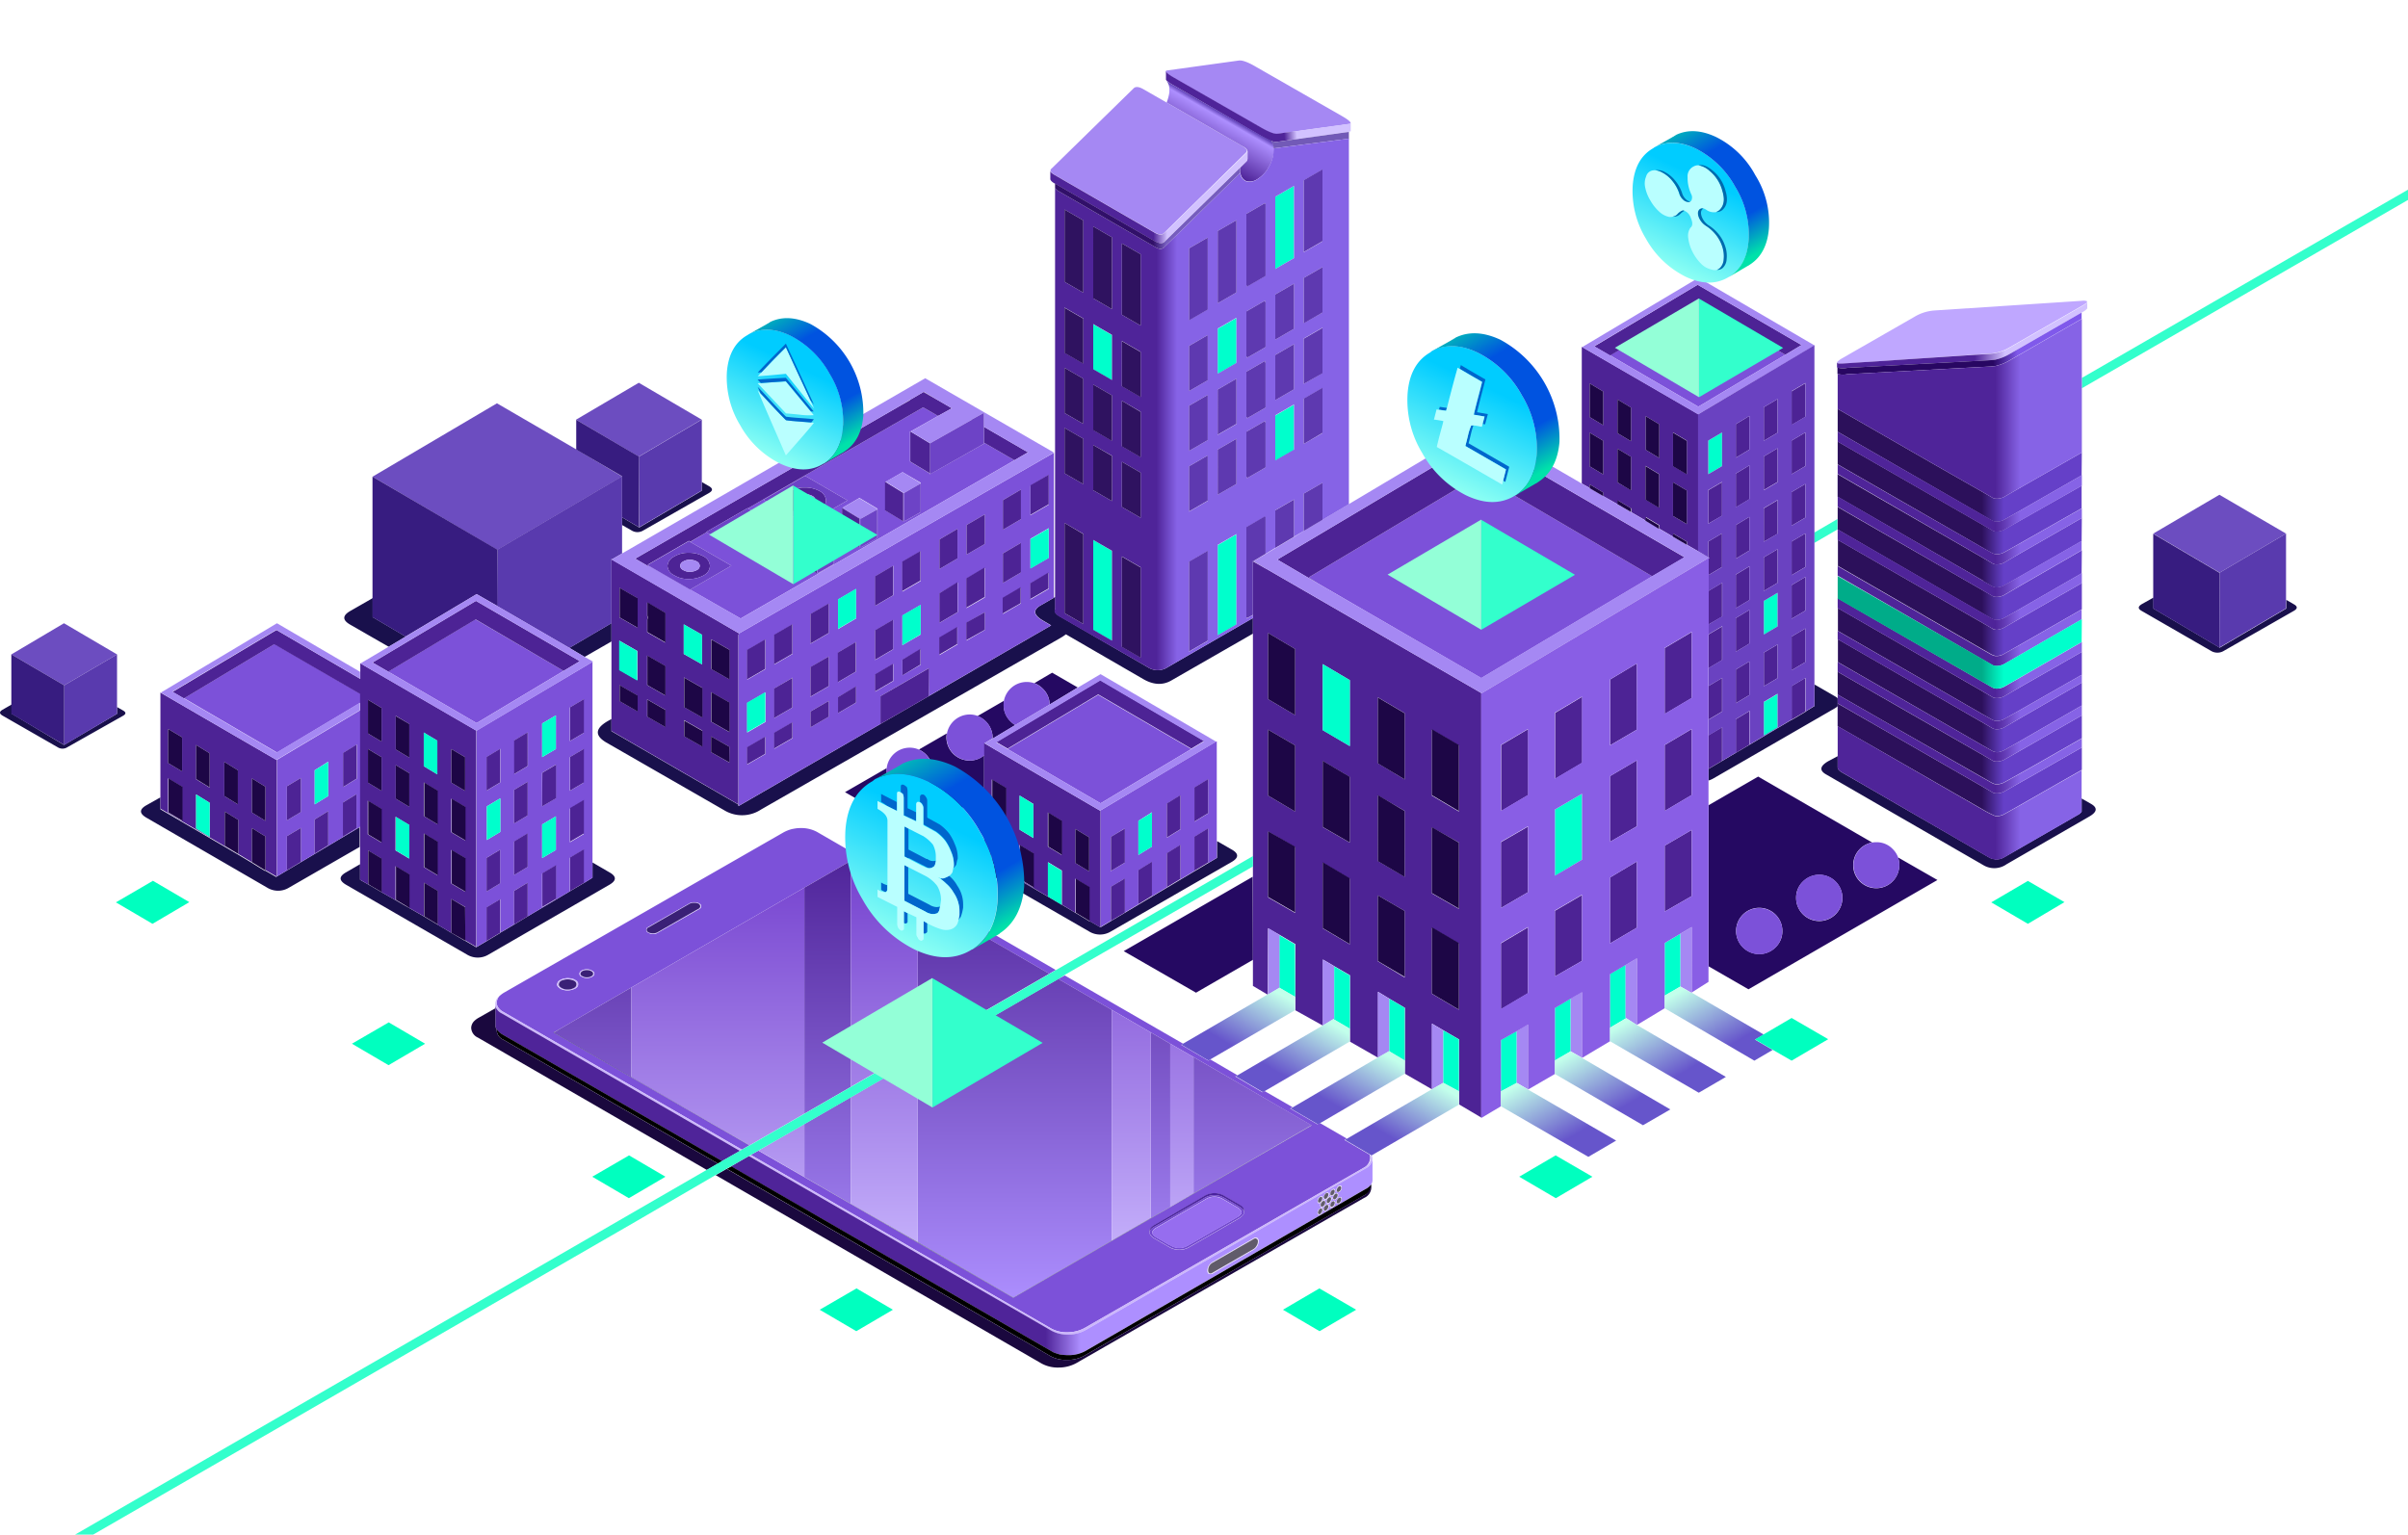<svg xmlns="http://www.w3.org/2000/svg" xmlns:xlink="http://www.w3.org/1999/xlink" viewBox="0 0 533.06 339.8"><defs><style>.cls-1{mask:url(#mask);}.cls-10,.cls-100,.cls-101,.cls-102,.cls-103,.cls-104,.cls-105,.cls-106,.cls-12,.cls-14,.cls-16,.cls-17,.cls-18,.cls-19,.cls-2,.cls-20,.cls-21,.cls-22,.cls-23,.cls-24,.cls-25,.cls-26,.cls-27,.cls-28,.cls-29,.cls-30,.cls-31,.cls-32,.cls-33,.cls-34,.cls-35,.cls-36,.cls-37,.cls-38,.cls-39,.cls-4,.cls-40,.cls-41,.cls-42,.cls-43,.cls-44,.cls-45,.cls-46,.cls-47,.cls-48,.cls-49,.cls-50,.cls-51,.cls-52,.cls-53,.cls-54,.cls-55,.cls-56,.cls-57,.cls-58,.cls-59,.cls-6,.cls-60,.cls-61,.cls-62,.cls-63,.cls-64,.cls-65,.cls-66,.cls-67,.cls-68,.cls-69,.cls-70,.cls-71,.cls-72,.cls-73,.cls-74,.cls-75,.cls-76,.cls-77,.cls-78,.cls-79,.cls-8,.cls-81,.cls-83,.cls-85,.cls-87,.cls-89,.cls-91,.cls-93,.cls-95,.cls-96,.cls-97,.cls-98,.cls-99{fill-rule:evenodd;}.cls-10,.cls-12,.cls-14,.cls-16,.cls-2,.cls-4,.cls-6,.cls-8{mix-blend-mode:multiply;}.cls-2{fill:url(#linear-gradient);}.cls-3{mask:url(#mask-2);}.cls-4{fill:url(#linear-gradient-2);}.cls-5{mask:url(#mask-3);}.cls-6{fill:url(#linear-gradient-3);}.cls-7{mask:url(#mask-4);}.cls-8{fill:url(#linear-gradient-4);}.cls-9{mask:url(#mask-5);}.cls-10{fill:url(#linear-gradient-5);}.cls-11{mask:url(#mask-6);}.cls-12{fill:url(#linear-gradient-6);}.cls-13{mask:url(#mask-7);}.cls-14{fill:url(#linear-gradient-7);}.cls-15{mask:url(#mask-8);}.cls-16{fill:url(#linear-gradient-8);}.cls-17{fill:#19104c;}.cls-18{fill:#6c4dc0;}.cls-19{fill:#593aae;}.cls-20{fill:#371c80;}.cls-21{fill:#250962;}.cls-22{fill:#fff7ee;}.cls-23{fill:#7c51d9;}.cls-24{fill:#4d2395;}.cls-25{fill:#a588f3;}.cls-26{fill:#1d0646;}.cls-27{fill:#0fc;}.cls-28{fill:#6d43c6;}.cls-29{fill:#dbd8cd;}.cls-30{fill:#a28c8e;}.cls-31{fill:#c0b5a1;}.cls-32{fill:#9a828a;}.cls-33{fill:#e7e6e1;}.cls-34{fill:url(#linear-gradient-9);}.cls-35{fill:url(#linear-gradient-10);}.cls-36{fill:#725ab7;}.cls-37{fill:url(#linear-gradient-11);}.cls-38{fill:#5e39b0;}.cls-39{fill:url(#linear-gradient-12);}.cls-40{fill:url(#linear-gradient-13);}.cls-41{fill:#2f1260;}.cls-42{fill:#ccb7fb;}.cls-43{fill:#3a2076;}.cls-44{fill:url(#linear-gradient-14);}.cls-45{fill:url(#linear-gradient-15);}.cls-46{fill:#303e48;}.cls-47{fill:url(#linear-gradient-16);}.cls-48{fill:#e7dcff;}.cls-49{fill:url(#linear-gradient-17);}.cls-50{fill:url(#linear-gradient-18);}.cls-51{fill:url(#linear-gradient-19);}.cls-52{fill:url(#linear-gradient-20);}.cls-53{fill:url(#linear-gradient-21);}.cls-54{fill:url(#linear-gradient-22);}.cls-55{fill:url(#linear-gradient-23);}.cls-56{fill:url(#linear-gradient-24);}.cls-57{fill:url(#linear-gradient-25);}.cls-58{fill:url(#linear-gradient-26);}.cls-59{fill:url(#linear-gradient-27);}.cls-61{fill:#1a083e;}.cls-62{fill:#7248ce;}.cls-63{fill:#4a239d;}.cls-64{fill:#966def;}.cls-65{fill:url(#linear-gradient-28);}.cls-66{fill:#3fc;}.cls-67{fill:#bfa7ff;}.cls-68{fill:url(#linear-gradient-29);}.cls-69{fill:url(#linear-gradient-30);}.cls-70{fill:url(#linear-gradient-31);}.cls-71{fill:url(#linear-gradient-32);}.cls-72{fill:url(#linear-gradient-33);}.cls-73{fill:url(#linear-gradient-34);}.cls-74{fill:#6a42c1;}.cls-75{fill:#895ee5;}.cls-76{fill:url(#linear-gradient-35);}.cls-77{fill:url(#linear-gradient-36);}.cls-78{fill:#00ffbf;}.cls-79{fill:#93ffd7;}.cls-80{mask:url(#mask-9);}.cls-81{fill:url(#linear-gradient-37);}.cls-82{mask:url(#mask-10);}.cls-83{fill:url(#linear-gradient-38);}.cls-84{mask:url(#mask-11);}.cls-85{fill:url(#linear-gradient-39);}.cls-86{mask:url(#mask-12);}.cls-87{fill:url(#linear-gradient-40);}.cls-88{mask:url(#mask-13);}.cls-89{fill:url(#linear-gradient-41);}.cls-90{mask:url(#mask-14);}.cls-91{fill:url(#linear-gradient-42);}.cls-92{mask:url(#mask-15);}.cls-93{fill:url(#linear-gradient-43);}.cls-94{mask:url(#mask-16);}.cls-95{fill:url(#linear-gradient-44);}.cls-96{fill:url(#linear-gradient-45);}.cls-97{fill:url(#linear-gradient-46);}.cls-98{fill:url(#linear-gradient-47);}.cls-99{fill:url(#linear-gradient-48);}.cls-100{fill:#b9ffff;}.cls-101{fill:#06c;}.cls-102{fill:url(#linear-gradient-49);}.cls-103{fill:url(#linear-gradient-50);}.cls-104{fill:#006bae;}.cls-105{fill:url(#linear-gradient-51);}.cls-106{fill:url(#linear-gradient-52);}.cls-107{filter:url(#luminosity-noclip-16);}.cls-108{filter:url(#luminosity-noclip-15);}.cls-109{filter:url(#luminosity-noclip-14);}.cls-110{filter:url(#luminosity-noclip-13);}.cls-111{filter:url(#luminosity-noclip-12);}.cls-112{filter:url(#luminosity-noclip-11);}.cls-113{filter:url(#luminosity-noclip-10);}.cls-114{filter:url(#luminosity-noclip-9);}.cls-115{filter:url(#luminosity-noclip-8);}.cls-116{filter:url(#luminosity-noclip-7);}.cls-117{filter:url(#luminosity-noclip-6);}.cls-118{filter:url(#luminosity-noclip-5);}.cls-119{filter:url(#luminosity-noclip-4);}.cls-120{filter:url(#luminosity-noclip-3);}.cls-121{filter:url(#luminosity-noclip-2);}.cls-122{filter:url(#luminosity-noclip);}</style><filter id="luminosity-noclip" x="214.7" y="-8367" width="18.62" height="32766" filterUnits="userSpaceOnUse" color-interpolation-filters="sRGB"><feFlood flood-color="#fff" result="bg"/><feBlend in="SourceGraphic" in2="bg"/></filter><mask id="mask" x="214.7" y="-8367" width="18.62" height="32766" maskUnits="userSpaceOnUse"><g class="cls-122"/></mask><linearGradient id="linear-gradient" x1="218.28" y1="129.37" x2="233.26" y2="129.37" gradientUnits="userSpaceOnUse"><stop offset="0" stop-color="#030303"/><stop offset="0.78" stop-color="#c7c7c7"/><stop offset="1" stop-color="#fff"/></linearGradient><filter id="luminosity-noclip-2" x="396.58" y="-8367" width="18.62" height="32766" filterUnits="userSpaceOnUse" color-interpolation-filters="sRGB"><feFlood flood-color="#fff" result="bg"/><feBlend in="SourceGraphic" in2="bg"/></filter><mask id="mask-2" x="396.58" y="-8367" width="18.62" height="32766" maskUnits="userSpaceOnUse"><g class="cls-121"/></mask><linearGradient id="linear-gradient-2" x1="399.87" y1="87.95" x2="415.17" y2="87.95" gradientUnits="userSpaceOnUse"><stop offset="0" stop-color="#030303"/><stop offset="0.75" stop-color="#bdbdbd"/><stop offset="1" stop-color="#fff"/></linearGradient><filter id="luminosity-noclip-3" x="367" y="-8367" width="20.75" height="32766" filterUnits="userSpaceOnUse" color-interpolation-filters="sRGB"><feFlood flood-color="#fff" result="bg"/><feBlend in="SourceGraphic" in2="bg"/></filter><mask id="mask-3" x="367" y="-8367" width="20.75" height="32766" maskUnits="userSpaceOnUse"><g class="cls-120"/></mask><linearGradient id="linear-gradient-3" x1="370.99" y1="133.81" x2="387.68" y2="133.81" xlink:href="#linear-gradient"/><filter id="luminosity-noclip-4" x="346.25" y="-8367" width="20.75" height="32766" filterUnits="userSpaceOnUse" color-interpolation-filters="sRGB"><feFlood flood-color="#fff" result="bg"/><feBlend in="SourceGraphic" in2="bg"/></filter><mask id="mask-4" x="346.25" y="-8367" width="20.75" height="32766" maskUnits="userSpaceOnUse"><g class="cls-119"/></mask><linearGradient id="linear-gradient-4" x1="349.92" y1="133.79" x2="366.97" y2="133.79" xlink:href="#linear-gradient-2"/><filter id="luminosity-noclip-5" x="196.08" y="-8367" width="18.62" height="32766" filterUnits="userSpaceOnUse" color-interpolation-filters="sRGB"><feFlood flood-color="#fff" result="bg"/><feBlend in="SourceGraphic" in2="bg"/></filter><mask id="mask-5" x="196.08" y="-8367" width="18.62" height="32766" maskUnits="userSpaceOnUse"><g class="cls-118"/></mask><linearGradient id="linear-gradient-5" x1="199.37" y1="129.35" x2="214.67" y2="129.35" xlink:href="#linear-gradient-2"/><filter id="luminosity-noclip-6" x="245.51" y="-8367" width="24.39" height="32766" filterUnits="userSpaceOnUse" color-interpolation-filters="sRGB"><feFlood flood-color="#fff" result="bg"/><feBlend in="SourceGraphic" in2="bg"/></filter><mask id="mask-6" x="245.51" y="-8367" width="24.39" height="32766" maskUnits="userSpaceOnUse"><g class="cls-117"/></mask><linearGradient id="linear-gradient-6" x1="250.19" y1="229.91" x2="269.82" y2="229.91" xlink:href="#linear-gradient"/><filter id="luminosity-noclip-7" x="221.12" y="-8367" width="24.39" height="32766" filterUnits="userSpaceOnUse" color-interpolation-filters="sRGB"><feFlood flood-color="#fff" result="bg"/><feBlend in="SourceGraphic" in2="bg"/></filter><mask id="mask-7" x="221.12" y="-8367" width="24.39" height="32766" maskUnits="userSpaceOnUse"><g class="cls-116"/></mask><linearGradient id="linear-gradient-7" x1="225.42" y1="229.88" x2="245.47" y2="229.88" xlink:href="#linear-gradient-2"/><filter id="luminosity-noclip-8" x="415.2" y="-8367" width="18.62" height="32766" filterUnits="userSpaceOnUse" color-interpolation-filters="sRGB"><feFlood flood-color="#fff" result="bg"/><feBlend in="SourceGraphic" in2="bg"/></filter><mask id="mask-8" x="415.2" y="-8367" width="18.62" height="32766" maskUnits="userSpaceOnUse"><g class="cls-115"/></mask><linearGradient id="linear-gradient-8" x1="418.78" y1="87.97" x2="433.76" y2="87.97" xlink:href="#linear-gradient"/><linearGradient id="linear-gradient-9" x1="-901.77" y1="-62.7" x2="-855.8" y2="-62.7" gradientTransform="matrix(-0.91, -0.42, -0.09, -1.15, -483.94, -371.47)" gradientUnits="userSpaceOnUse"><stop offset="0.4" stop-color="#d2c2ff"/><stop offset="0.47" stop-color="#4f2499"/></linearGradient><linearGradient id="linear-gradient-10" x1="310.03" y1="74.43" x2="304.76" y2="83.58" gradientUnits="userSpaceOnUse"><stop offset="0" stop-color="#492aa1"/><stop offset="0.13" stop-color="#ad8fff"/><stop offset="1" stop-color="#4f2499"/></linearGradient><linearGradient id="linear-gradient-11" x1="352.76" y1="374.69" x2="427.34" y2="374.69" gradientTransform="matrix(0.87, -0.5, 0, 1.15, -33.19, -104.8)" gradientUnits="userSpaceOnUse"><stop offset="0.33" stop-color="#4f2499"/><stop offset="0.4" stop-color="#8663e6"/></linearGradient><linearGradient id="linear-gradient-12" x1="-840.85" y1="-157.47" x2="-794.8" y2="-157.47" gradientTransform="matrix(-0.95, -0.31, 0, -1.05, -483.82, -332.03)" xlink:href="#linear-gradient-9"/><linearGradient id="linear-gradient-13" x1="313.65" y1="95.55" x2="272.6" y2="95.55" gradientUnits="userSpaceOnUse"><stop offset="0.4" stop-color="#765dbe"/><stop offset="0.47" stop-color="#311069"/></linearGradient><linearGradient id="linear-gradient-14" x1="-710.42" y1="369.58" x2="-611.39" y2="369.58" gradientTransform="matrix(0, -1, 1, 0, -124, -372.12)" gradientUnits="userSpaceOnUse"><stop offset="0" stop-color="#ad8fff"/><stop offset="1" stop-color="#4f2499"/></linearGradient><linearGradient id="linear-gradient-15" x1="-706.66" y1="365.08" x2="-613.56" y2="365.08" gradientTransform="matrix(0, -1, 1, 0, -124, -372.12)" gradientUnits="userSpaceOnUse"><stop offset="0" stop-color="#ccbaff"/><stop offset="1" stop-color="#7643cf"/></linearGradient><linearGradient id="linear-gradient-16" x1="-838.63" y1="-566.7" x2="-644.1" y2="-566.7" gradientTransform="matrix(-1, 0.02, 0, -1, -496.1, -243.71)" gradientUnits="userSpaceOnUse"><stop offset="0.33" stop-color="#ad8fff"/><stop offset="0.37" stop-color="#4f2499"/></linearGradient><linearGradient id="linear-gradient-17" x1="-653.03" y1="576.89" x2="-651.55" y2="576.89" gradientTransform="matrix(0.36, -0.93, 1.04, 0.08, -30.79, -345.25)" gradientUnits="userSpaceOnUse"><stop offset="0.36" stop-color="#615b6a"/><stop offset="0.82"/></linearGradient><linearGradient id="linear-gradient-18" x1="-653.98" y1="575.83" x2="-652.51" y2="575.83" xlink:href="#linear-gradient-17"/><linearGradient id="linear-gradient-19" x1="-654.86" y1="576.74" x2="-653.39" y2="576.74" xlink:href="#linear-gradient-17"/><linearGradient id="linear-gradient-20" x1="-655.67" y1="577.8" x2="-654.2" y2="577.8" xlink:href="#linear-gradient-17"/><linearGradient id="linear-gradient-21" x1="-655.87" y1="573.84" x2="-654.39" y2="573.84" xlink:href="#linear-gradient-17"/><linearGradient id="linear-gradient-22" x1="-654.93" y1="574.79" x2="-653.45" y2="574.79" xlink:href="#linear-gradient-17"/><linearGradient id="linear-gradient-23" x1="-655.81" y1="575.68" x2="-654.33" y2="575.68" xlink:href="#linear-gradient-17"/><linearGradient id="linear-gradient-24" x1="-656.63" y1="576.74" x2="-655.15" y2="576.74" xlink:href="#linear-gradient-17"/><linearGradient id="linear-gradient-25" x1="-657.57" y1="575.71" x2="-656.1" y2="575.71" xlink:href="#linear-gradient-17"/><linearGradient id="linear-gradient-26" x1="-656.7" y1="574.74" x2="-655.23" y2="574.74" xlink:href="#linear-gradient-17"/><linearGradient id="linear-gradient-27" x1="-658.51" y1="574.76" x2="-657.04" y2="574.76" xlink:href="#linear-gradient-17"/><linearGradient id="linear-gradient-28" x1="-1028.6" y1="436.29" x2="-1026.53" y2="436.29" gradientTransform="matrix(0, -1, 1, -0.59, -123.86, -444.6)" gradientUnits="userSpaceOnUse"><stop offset="0.36" stop-color="#615b6a"/><stop offset="0.68"/></linearGradient><linearGradient id="linear-gradient-29" x1="501.25" y1="123.59" x2="445.75" y2="123.55" gradientUnits="userSpaceOnUse"><stop offset="0.33" stop-color="#d2c2ff"/><stop offset="0.45" stop-color="#4f2499"/></linearGradient><linearGradient id="linear-gradient-30" x1="553.35" y1="-268.48" x2="615.94" y2="-268.48" gradientTransform="matrix(0.87, 0.5, 0, 1.15, -33.24, 143.21)" gradientUnits="userSpaceOnUse"><stop offset="0.59" stop-color="#280762"/><stop offset="0.69" stop-color="#8059eb"/></linearGradient><linearGradient id="linear-gradient-31" x1="445.75" y1="185.09" x2="500.05" y2="185.09" gradientUnits="userSpaceOnUse"><stop offset="0.59" stop-color="#2c105b"/><stop offset="0.68" stop-color="#6540c8"/></linearGradient><linearGradient id="linear-gradient-32" x1="553.35" y1="-229.92" x2="615.94" y2="-229.92" gradientTransform="matrix(0.87, 0.5, 0, 1.15, -33.24, 143.21)" gradientUnits="userSpaceOnUse"><stop offset="0.6" stop-color="#4f2499"/><stop offset="0.7" stop-color="#8663e6"/></linearGradient><linearGradient id="linear-gradient-33" x1="445.75" y1="189.41" x2="500.05" y2="189.41" gradientUnits="userSpaceOnUse"><stop offset="0.59" stop-color="#00ac89"/><stop offset="0.68" stop-color="#0fc"/></linearGradient><linearGradient id="linear-gradient-34" x1="-981.42" y1="-436.7" x2="-974.07" y2="-436.7" gradientTransform="translate(-496 -248) rotate(180)" gradientUnits="userSpaceOnUse"><stop offset="0" stop-color="#e5e0da"/><stop offset="1" stop-color="#c0bbb5"/></linearGradient><linearGradient id="linear-gradient-35" x1="394.85" y1="276.72" x2="406.05" y2="296.12" gradientUnits="userSpaceOnUse"><stop offset="0.06" stop-color="#c2ffeb"/><stop offset="0.77" stop-color="#6655cb"/></linearGradient><linearGradient id="linear-gradient-36" x1="337.47" y1="276.74" x2="326.79" y2="295.31" xlink:href="#linear-gradient-35"/><filter id="luminosity-noclip-9" x="214.7" y="90.85" width="18.62" height="77.04" filterUnits="userSpaceOnUse" color-interpolation-filters="sRGB"><feFlood flood-color="#fff" result="bg"/><feBlend in="SourceGraphic" in2="bg"/></filter><mask id="mask-9" x="175.61" y="41.4" width="18.62" height="77.04" maskUnits="userSpaceOnUse"><g class="cls-114"><g transform="translate(-39.09 -49.45)"><g class="cls-1"><polygon class="cls-2" points="214.7 90.86 214.7 156.97 233.32 167.89 233.32 90.86 214.7 90.86"/></g></g></g></mask><linearGradient id="linear-gradient-37" x1="179.19" y1="79.92" x2="194.18" y2="79.92" gradientUnits="userSpaceOnUse"><stop offset="0" stop-color="#101749"/><stop offset="0.78" stop-color="#21c49c"/><stop offset="1" stop-color="#21c49c"/></linearGradient><filter id="luminosity-noclip-10" x="196.08" y="90.85" width="18.62" height="77" filterUnits="userSpaceOnUse" color-interpolation-filters="sRGB"><feFlood flood-color="#fff" result="bg"/><feBlend in="SourceGraphic" in2="bg"/></filter><mask id="mask-10" x="156.99" y="41.4" width="18.62" height="77" maskUnits="userSpaceOnUse"><g class="cls-113"><g transform="translate(-39.09 -49.45)"><g class="cls-9"><polygon class="cls-10" points="214.7 156.97 214.7 90.86 196.08 90.86 196.08 167.85 214.67 156.93 214.7 156.97"/></g></g></g></mask><linearGradient id="linear-gradient-38" x1="160.28" y1="79.9" x2="175.59" y2="79.9" gradientUnits="userSpaceOnUse"><stop offset="0" stop-color="#101749"/><stop offset="0.75" stop-color="#0d6e56"/><stop offset="1" stop-color="#19c89d"/></linearGradient><filter id="luminosity-noclip-11" x="245.51" y="179.45" width="24.39" height="100.92" filterUnits="userSpaceOnUse" color-interpolation-filters="sRGB"><feFlood flood-color="#fff" result="bg"/><feBlend in="SourceGraphic" in2="bg"/></filter><mask id="mask-11" x="206.42" y="130" width="24.39" height="100.92" maskUnits="userSpaceOnUse"><g class="cls-112"><g transform="translate(-39.09 -49.45)"><g class="cls-11"><polygon class="cls-12" points="245.51 179.45 245.51 266.06 269.9 280.36 269.9 179.45 245.51 179.45"/></g></g></g></mask><linearGradient id="linear-gradient-39" x1="211.11" y1="180.45" x2="230.74" y2="180.45" xlink:href="#linear-gradient-37"/><filter id="luminosity-noclip-12" x="221.12" y="179.45" width="24.39" height="100.87" filterUnits="userSpaceOnUse" color-interpolation-filters="sRGB"><feFlood flood-color="#fff" result="bg"/><feBlend in="SourceGraphic" in2="bg"/></filter><mask id="mask-12" x="182.03" y="130" width="24.39" height="100.87" maskUnits="userSpaceOnUse"><g class="cls-111"><g transform="translate(-39.09 -49.45)"><g class="cls-13"><polygon class="cls-14" points="245.51 266.06 245.51 179.45 221.12 179.45 221.12 280.32 245.46 266.01 245.51 266.06"/></g></g></g></mask><linearGradient id="linear-gradient-40" x1="186.34" y1="180.43" x2="206.38" y2="180.43" xlink:href="#linear-gradient-38"/><filter id="luminosity-noclip-13" x="415.2" y="49.45" width="18.62" height="77.04" filterUnits="userSpaceOnUse" color-interpolation-filters="sRGB"><feFlood flood-color="#fff" result="bg"/><feBlend in="SourceGraphic" in2="bg"/></filter><mask id="mask-13" x="376.11" y="0" width="18.62" height="77.04" maskUnits="userSpaceOnUse"><g class="cls-110"><g transform="translate(-39.09 -49.45)"><g class="cls-15"><polygon class="cls-16" points="415.2 49.45 415.2 115.57 433.82 126.49 433.82 49.45 415.2 49.45"/></g></g></g></mask><linearGradient id="linear-gradient-41" x1="379.69" y1="38.52" x2="394.68" y2="38.52" xlink:href="#linear-gradient-37"/><filter id="luminosity-noclip-14" x="396.58" y="49.45" width="18.62" height="77" filterUnits="userSpaceOnUse" color-interpolation-filters="sRGB"><feFlood flood-color="#fff" result="bg"/><feBlend in="SourceGraphic" in2="bg"/></filter><mask id="mask-14" x="357.49" y="0" width="18.62" height="77" maskUnits="userSpaceOnUse"><g class="cls-109"><g transform="translate(-39.09 -49.45)"><g class="cls-3"><polygon class="cls-4" points="415.2 115.57 415.2 49.45 396.58 49.45 396.58 126.45 415.17 115.53 415.2 115.57"/></g></g></g></mask><linearGradient id="linear-gradient-42" x1="360.78" y1="38.5" x2="376.09" y2="38.5" xlink:href="#linear-gradient-38"/><filter id="luminosity-noclip-15" x="367" y="90.89" width="20.75" height="85.84" filterUnits="userSpaceOnUse" color-interpolation-filters="sRGB"><feFlood flood-color="#fff" result="bg"/><feBlend in="SourceGraphic" in2="bg"/></filter><mask id="mask-15" x="327.91" y="41.43" width="20.75" height="85.84" maskUnits="userSpaceOnUse"><g class="cls-108"><g transform="translate(-39.09 -49.45)"><g class="cls-5"><polygon class="cls-6" points="367 90.89 367 164.56 387.75 176.73 387.75 90.89 367 90.89"/></g></g></g></mask><linearGradient id="linear-gradient-43" x1="331.9" y1="84.35" x2="348.6" y2="84.35" xlink:href="#linear-gradient-37"/><filter id="luminosity-noclip-16" x="346.25" y="90.89" width="20.75" height="85.8" filterUnits="userSpaceOnUse" color-interpolation-filters="sRGB"><feFlood flood-color="#fff" result="bg"/><feBlend in="SourceGraphic" in2="bg"/></filter><mask id="mask-16" x="307.16" y="41.43" width="20.75" height="85.8" maskUnits="userSpaceOnUse"><g class="cls-107"><g transform="translate(-39.09 -49.45)"><g class="cls-7"><polygon class="cls-8" points="367 164.56 367 90.89 346.25 90.89 346.25 176.69 366.96 164.52 367 164.56"/></g></g></g></mask><linearGradient id="linear-gradient-44" x1="310.83" y1="84.33" x2="327.88" y2="84.33" xlink:href="#linear-gradient-38"/><linearGradient id="linear-gradient-45" x1="371.93" y1="115.46" x2="355.9" y2="149.29" gradientTransform="translate(158.62 3.87) scale(0.7)" gradientUnits="userSpaceOnUse"><stop offset="0.2" stop-color="#0cf"/><stop offset="1" stop-color="#8cfff3"/></linearGradient><linearGradient id="linear-gradient-46" x1="362.09" y1="104.82" x2="385.41" y2="145.55" gradientTransform="translate(158.62 3.87) scale(0.7)" gradientUnits="userSpaceOnUse"><stop offset="0" stop-color="#00b6bb"/><stop offset="0.24" stop-color="#0053e0"/><stop offset="0.73" stop-color="#0053e0"/><stop offset="0.99" stop-color="#00e2aa"/></linearGradient><linearGradient id="linear-gradient-47" x1="371.92" y1="115.46" x2="355.9" y2="149.29" gradientTransform="translate(-41.88 45.27) scale(0.7)" xlink:href="#linear-gradient-45"/><linearGradient id="linear-gradient-48" x1="362.09" y1="104.82" x2="385.41" y2="145.55" gradientTransform="translate(-41.88 45.27) scale(0.7)" xlink:href="#linear-gradient-46"/><linearGradient id="linear-gradient-49" x1="372.23" y1="115.43" x2="356.2" y2="149.26" gradientTransform="translate(-90.89 119.77) scale(0.92)" xlink:href="#linear-gradient-45"/><linearGradient id="linear-gradient-50" x1="362.39" y1="104.79" x2="385.72" y2="145.51" gradientTransform="translate(-90.89 119.77) scale(0.92)" xlink:href="#linear-gradient-46"/><linearGradient id="linear-gradient-51" x1="372.09" y1="115.49" x2="356.07" y2="149.31" gradientTransform="translate(80.97 40.08) scale(0.78)" xlink:href="#linear-gradient-45"/><linearGradient id="linear-gradient-52" x1="362.26" y1="104.85" x2="385.58" y2="145.57" gradientTransform="translate(80.97 40.08) scale(0.78)" xlink:href="#linear-gradient-46"/></defs><g id="Layer_3" data-name="Layer 3"><path class="cls-17" d="M234,209.75l10.75-6.2,27.05-15.63-1.7-1q-3.35-1.9-.6-3.45l2.95-1.7.25-.15v2.55c-.3.6,0,1.18,1,1.75L293.2,197.2a4,4,0,0,0,4.35,0l18.9-10.9v3.45l-18.2,10.45c-1.83,1-3.87.9-6.1-.4l-17.1-9.9a10,10,0,0,1-1.2.8l-66.3,38a7.61,7.61,0,0,1-8.15.15l-26.1-15q-3.9-2.3.35-4.75l.8-.45v2.7l28.1,16.25v.35ZM168.5,194.9l-3.37-2,9.32-5.47v4.05Zm-12.6,57.45,9.35-5.55v0l3.05-1.8V245l1.95-1.2v-3.38L174,242.6q2.4,1.35,0,2.75L147.25,260.8a4.6,4.6,0,0,1-4.8,0L115.7,245.35q-2.4-1.4,0-2.75l3.1-1.8v3.45l2.35,1.35,2.4,1.4,9.35,5.35,3,1.8L139,256l3.05,1.8v-.05l2.45,1.45,2.3-1.35,3-1.8V256l3.05-1.8ZM74.6,226v2.65l17.15,10,3,1.8,3,1.85v-.1l2.5,1.45v-.05l18.45-11v4.38L103.05,246a4.6,4.6,0,0,1-4.8,0L71.5,230.5q-2.4-1.4,0-2.75Zm47-44.12v4.22l7.3,4.3-3.77,2.25-8.53-4.9c-1.73-1-1.72-2,0-3Zm59-15.63h0l13.85-8.15v-1.92l1.6.92q1.3.75,0,1.5L181.5,166.9a2.44,2.44,0,0,1-2.6,0l-2.1-1.2V164Zm265.3,50.63v2.47l0,0c0,.37.27.73.9,1.1l32.45,18.75a3.3,3.3,0,0,0,1.5.5v.15l.25-.1a3.64,3.64,0,0,0,1.85-.55l16.25-9.35a2.11,2.11,0,0,0,.8-.7v-2.9l2.1,1.2q2.25,1.31-.5,2.85l-18.2,10.5a4.71,4.71,0,0,1-5,.3l-35-20.2c-1.5-.87-1.33-1.83.5-2.9Zm-19.5-2.53,9.35-5.55v.05l3.05-1.8V207l1.95-1.2V201l4.45,2.57a4.23,4.23,0,0,1,.7.48v1.77a4.23,4.23,0,0,1-.7.5L418.4,221.8a5.25,5.25,0,0,1-1.1.48v-2.56l3-1.77v0l3.05-1.8Zm89.4-32.58v2.43l14.65,8.65.05,0v0l14.7-8.65v-1.93l1.6.93c.93.5,1,1,0,1.55l-15.4,8.8a2.73,2.73,0,0,1-2.8.05l-15.35-8.85c-.93-.5-.93-1,0-1.55Zm-238.6,69.83,3.05,1.85v-.1l2.5,1.45v-.05l20.8-12.4,2.6-1.55,2.35-1.4v-3.72l3.25,1.87q2.4,1.35,0,2.75L285,255.7a4.6,4.6,0,0,1-4.8,0L253.4,240.25q-2.4-1.4,0-2.75l3.55-2.05v4.35l17.15,9.95ZM53.25,214.4h0L65,207.5V206l1.3.75q1.09.6,0,1.2L54,214.9a2,2,0,0,1-2.15,0l-12.2-7c-.73-.43-.75-.87,0-1.3l2-1.15v2Z" transform="translate(-39.09 -49.45)"/><path class="cls-18" d="M166.65,142.4v-.05h0l13.85-8.15,13.9,8.15-13.9,8.2Zm0,6.55,10.15,6-27.6,16.25L121.55,155l0,0h0l27.55-16.25Zm378.5,18.65-14.7,8.65-14.7-8.65L530.4,159ZM65,194.35,53.3,201.2l-11.7-6.85,11.65-6.9Z" transform="translate(-39.09 -49.45)"/><path class="cls-19" d="M180.55,150.55l13.9-8.2v15.7L180.6,166.2h0Zm-31.35,20.6,27.6-16.25V172l-2.25,1.3-.1-.1v14.25l-9.32,5.47-16-9.29Zm381.25,5.1,14.7-8.65v16.55l-14.7,8.65v0l-.05,0ZM53.3,201.2,65,194.35V207.5L53.3,214.4h0Z" transform="translate(-39.09 -49.45)"/><path class="cls-20" d="M149.2,171.15l0,12.48L144.6,181l-15.75,9.4-7.3-4.3V155ZM166.65,149V142.4l13.9,8.15V166.2L176.8,164v-9.1Zm349.1,18.65,14.7,8.65-.05,16.55-14.65-8.65V167.6ZM41.6,194.35l11.7,6.85,0,13.2L41.6,207.5V194.35Z" transform="translate(-39.09 -49.45)"/><path class="cls-21" d="M453.53,236a5.1,5.1,0,1,0,6,5,5.27,5.27,0,0,0-.27-1.7l8.72,5L426.15,268.5l-8.85-5.1V227.75l11-6.35ZM436.7,248.25a5.12,5.12,0,1,0,1.5-3.6A4.91,4.91,0,0,0,436.7,248.25Zm-3.05,7.35a5.12,5.12,0,1,0-1.5,3.6A4.91,4.91,0,0,0,433.65,255.6ZM242.5,215.42l6.17-3.57a6.56,6.56,0,0,0-.07.9,5.12,5.12,0,0,0,5.1,5.1,4.86,4.86,0,0,0,3.25-1.18v8.8l-14.85,8.58-15.95-9.2,9.23-5.32a5.17,5.17,0,0,0,0,.57,5.1,5.1,0,1,0,8.7-3.6A5.17,5.17,0,0,0,242.5,215.42ZM263.83,210l-5,3v-.2a5.18,5.18,0,0,0-3.35-4.8l5.88-3.4a5.89,5.89,0,0,0-.08.95,4.91,4.91,0,0,0,1.5,3.6A5.68,5.68,0,0,0,263.83,210Zm7.62-4.55a4.88,4.88,0,0,0-1.5-3.5,5.09,5.09,0,0,0-1.9-1.23L272,198.4l5.67,3.27Zm-13.07,9.43v0l.79.5Zm58.07,47.09-12.6,7.28-16-9.2,28.55-16.47Z" transform="translate(-39.09 -49.45)"/><polygon class="cls-22" points="269.36 164.25 269.36 164.2 269.41 164.2 269.36 164.25"/><path class="cls-23" d="M272.8,264.22l-1.42.83-29.13-16.8-14.5-8.35-.3.15L217.15,246l-38.3,22.1-15.95,9.25-1.25.7,43.32,25-1.67.95L150.5,273.5a3.17,3.17,0,0,1-1.2-1.1,2.18,2.18,0,0,1-.25-1,2.47,2.47,0,0,1,.55-1.35,6,6,0,0,1,1.05-.8l61.9-35.5a7.89,7.89,0,0,1,1.95-.75l.3-.05a6.93,6.93,0,0,1,1.45-.15,7.36,7.36,0,0,1,3.7.85Zm-126-17.37,3-1.8V237.6l-3,1.8Zm9.1,5.5V244.9l-3,1.8v7.45l-3.05,1.8v-7.4l-3,1.8v7.45l-2.3,1.35v-47.9L170.25,196V243.8L168.3,245v-7.4l-3.05,1.8v7.4Zm3.2-9.45v7.45l3.05-1.8V241.1Zm43.6-53.2,67.6-38.8,2.1-1.2v32.1l-2.95,1.7q-2.74,1.55.6,3.45l1.7,1L244.7,203.55V197.4L234,203.6v6.15l-31.4,18.15V190.05Zm256.58,49.6a5.27,5.27,0,0,1,.27,1.7,5.08,5.08,0,1,1-6-5,5.45,5.45,0,0,1,.92-.07,4.91,4.91,0,0,1,3.6,1.5A5.09,5.09,0,0,1,459.28,239.3ZM396.5,128.7l-.95-.6,19.3-11.55L434.3,128,415.05,139.5Zm37.15,126.9a5.12,5.12,0,1,1-1.5-3.6A4.91,4.91,0,0,1,433.65,255.6Zm3.05-7.35a5.12,5.12,0,1,1,1.5,3.6A4.91,4.91,0,0,1,436.7,248.25Zm-106-69.7-1.9-1.25,37.85-22.65,38.2,22.4L367,199.6ZM195.5,167.3l9.3,5.4,9.2-5.3-9.35-5.4,38.8-22.35,3.3,1.9-6.1,3.45-.1-.05v.15h-.05l.05.05v6.5l4.4,2.65v.15l11.95-6.75v-.25l6.75,3.9,3-1.75-.95-.55,1,.55-63.65,36.8L191.85,180l9.15-5.3-9.1-5.25Zm12.6-7.2,9.4,5.45,9.2-5.3-9.4-5.45Zm12,10v6.3l3.65-2.05v-6.3l.05-.15h-.05v-.1l-.1,0-3.8-2.35-3.8,2.15,4,2.45Zm5.45-8.2v6.3l3.9,2.45V164.3Zm7.8.25v-.1l-.05,0-3.95-2.35-3.7,2.15,4,2.4h.05v6.35l3.65-2.05v-6.35l0-.1Zm-13.4,7.95-4-2.45v6.25l4,2.5Zm15.1-14v6.35l4.05,2.45v-6.3ZM163.85,198,144.6,209.55l-18.55-10.8-1-.6,19.3-11.55Zm-45,7.05-18.4,11h-.05l-20.55-12,20-12,19,11Zm0,27.45-18.45,11V217.7l18.45-11Zm-.75-18.2-3,1.85v7.55l3-1.85Zm37.85,4.75V211.6l-3,1.8v7.45Zm-9.1-2v7.45l3-1.8v-7.45ZM108.75,220v7.55l3-1.85V218.1ZM115,234.7l3-1.85V225.3l-3,1.85Zm-6.25-3.8v7.55l3-1.85v-7.55Zm-6.15.2,3.1-1.85V221.7l-3.1,1.85Zm0,3.5v7.55l3.1-1.85v-7.55Zm50.3-10.25v7.45l3-1.8v-7.45Zm-3.05,1.85-3,1.8v7.45l3-1.8Zm3.05,17,3-1.8V234l-3,1.8Zm83.95-61.95V174.7l-4,2.35v6.55ZM218.5,192l4.05-2.35v-6.55l-4.05,2.35Zm0,5.2v6.55l4.05-2.35V194.8Zm14.3-1.6,4-2.35v-6.55l-4,2.35Zm-4.2-15.75-4,2.35v6.55l4-2.35Zm-4,14.1v6.55l4-2.35v-6.55Zm-14.1-3.9v6.55l4.05-2.35v-6.55Zm-1.95,1-4.05,2.35v6.55l4.05-2.35Zm1.95,10.85v6.55l4.05-2.35V199.5Zm-1.95.85-4.05,2.35v6.55l4.05-2.35Zm-4.05,16,4.05-2.35v-3.8l-4.05,2.35Zm10.05-5.85v-3.5l-4.05,2.35v3.5Zm14.1-11.45-4,2.35v3.55l4-2.35Zm4.2,1.15,4-2.35v-3.8l-4,2.35ZM218.5,207v3.5l4.05-2.35v-3.5Zm16.88,12.53a5.13,5.13,0,0,1,5.07-4.53,5,5,0,0,1,2.05.42,5.17,5.17,0,0,1,1.55,1.08,5.09,5.09,0,1,1-8.7,3.6A5.17,5.17,0,0,1,235.38,219.53Zm23-4.73v0L257,214v2.67a4.86,4.86,0,0,1-3.25,1.18,5.12,5.12,0,0,1-5.1-5.1,6.56,6.56,0,0,1,.07-.9,5.15,5.15,0,0,1,5-4.2,5.07,5.07,0,0,1,1.75.3,5.18,5.18,0,0,1,3.35,4.8v.2L257.05,214Zm-99.28-5.15v7.45l3.05-1.8v-7.45Zm0,10.9V228l3.05-1.8v-7.45Zm6.15-14.45v7.45l3.05-1.8V204.3Zm0,11v7.45l3.05-1.8v-7.45Zm3.05,9.6-3.05,1.8v7.45l3.05-1.8ZM159.1,232v7.45l3.05-1.8V230.2Zm7.3,34.45a0,0,0,0,1-.05-.05,3.58,3.58,0,0,0-1.6-.35,3.25,3.25,0,0,0-1.65.4,1.16,1.16,0,0,0-.7,1c0,.3.22.58.65.85a0,0,0,0,0,0,.05,3.6,3.6,0,0,0,3.3,0,1,1,0,0,0,0-1.9Zm.95-1.4a.74.74,0,0,0,.35.6l.15.05a2.19,2.19,0,0,0,1.15.3,2.27,2.27,0,0,0,1.2-.3.74.74,0,0,0,.45-.65c0-.27-.17-.48-.5-.65a.48.48,0,0,1-.15-.1,2.28,2.28,0,0,0-1-.2,2.31,2.31,0,0,0-1.15.25A.85.85,0,0,0,167.35,265.05Zm26.5-14.3a.88.88,0,0,0,.4-.35,1,1,0,0,0,.05-.3q0-.34-.45-.6a2.21,2.21,0,0,0-1.1-.25,1.94,1.94,0,0,0-1.05.25l-9.15,5.25a.63.63,0,0,0-.4.6.71.71,0,0,0,.4.6,2,2,0,0,0,1.1.3h.4a2.35,2.35,0,0,0,.7-.3Zm45.4-92.15v6.3l3.65-2.05V156.5l0-.1h0v-.1l-.05,0L238.9,154l-3.75,2.15,4,2.5Zm17.85,11.3v-6.55l-4.05,2.35v6.55Zm-10.05-1v6.55l4-2.35v-6.55Zm14.05-8.7v6.55l4-2.35v-6.55Zm0,11.8v6.55l4-2.35v-6.55Zm10.15-5.6-4.05,2.35v6.55l4.05-2.35ZM267.2,157v6.55l4.05-2.35V154.6Zm41.25,56.75v25.65l-2.35,1.4.45-.3V232.9l-3.05,1.85v7.55l-20.8,12.4V228.9l25.65-15.3.1,0v.15Zm-5.65,1.55-20.05,12h-.05l-20.55-12,20.05-12Zm-31.35-9.85L263.83,210a5.68,5.68,0,0,1-1.08-.85,4.91,4.91,0,0,1-1.5-3.6,5.89,5.89,0,0,1,.08-.95,5.15,5.15,0,0,1,5-4.15,5.27,5.27,0,0,1,1.7.27,5.09,5.09,0,0,1,1.9,1.23A4.88,4.88,0,0,1,271.45,205.4Zm-.2-29.15-4.05,2.35v3.55l4.05-2.35Zm-10.15,9.1,4-2.35v-3.5l-4,2.35Zm-4-10.2-4.05,2.35v6.55l4.05-2.35Zm-6,3.25-4,2.35v6.55l4-2.35Zm-12.25,2,4.05-2.35V171.5l-4.05,2.35Zm0,11.85,4.05-2.35v-6.55l-4.05,2.35Zm8.2,2.2,4-2.35v-3.8l-4,2.35Zm-4.15-1.3-4.05,2.35V199l4.05-2.35Zm10.15-1.9,4.05-2.35V185l-4.05,2.35Zm21.75,74.13L301,280.55l-.43.25,6,3.5.45-.27,6,3.5-.48.27,6,3.5.48-.27,6.2,3.57-.53.3,6.05,3.5.53-.3,5.95,3.45-.53.3,5.6,3.28a1.88,1.88,0,0,1,.1.72A2.57,2.57,0,0,1,341,308l-61.9,35.55a8,8,0,0,1-3.75.9,7,7,0,0,1-3.65-.9L205.3,305.17l1.67-.95L263.4,336.8l66.05-38.15h-.05l.05,0L303.3,283.5l-5.15-2.95-4.3-2.5-8.65-5-11.85-6.85Zm25.6-39.88-3,1.85v7.55l3-1.85Zm6.15,4V222l-3.05,1.85v7.55Zm-6.15,7-3,1.85v7.55l3-1.85Zm-9.3-5.35v7.55l3-1.85V229.3Zm-6.15,3.6v7.55l3.1-1.85V232.9Zm0,11.05v7.55l3.1-1.85V244Zm6.15-3.7v7.55l3-1.85v-7.55Zm23.35,75.55c.17-.53-.2-1-1.1-1.55l-3.1-1.8a4.34,4.34,0,0,0-4.65,0l-10.85,6.3c-.9.5-1.28,1-1.15,1.5-.13.53.25,1.07,1.15,1.6l3.1,1.8a4.38,4.38,0,0,0,4.6,0l10.9-6.3C314.25,318.67,314.62,318.15,314.45,317.65Z" transform="translate(-39.09 -49.45)"/><path class="cls-24" d="M319.2,175.3l.05,0L367,202.9v94l-4.9-2.9V279.6l-3.45-2-2.55-1.5v14.55l-6-3.45V272.6l-3.4-2-2.55-1.55v14.6l-6.2-3.55V265.4l-3.45-2-2.55-1.5v14.65l-6.1-3.4V258.5l-3.4-2L319.8,255l-.05,14.7-3.3-1.95v-94Zm-144.75-2L202.7,189.7l-.15.35v37.5l-28.1-16.25v-38Zm-29.95,37.9v47.9l-2.45-1.45v-7.4L139,248.5V256l-3.05-1.8V246.7l-3-1.8v7.45L123.55,247v-7.45l-3-1.8v7.45l.6.4-2.35-1.35V203.1l-19-11-20,12-2.5-1.45,23-13.7,18.55,10.82V196.3l1,.6,24.65,14.3Zm-52.75,27.3-17.15-10V202.8l2.5,1.45,23.25,13.5v25.8l-2.5-1.45v-7.45l-3-1.85v7.55l-3-1.8V231l-3-1.85v7.55Zm299.25-81-1.75-1V126.25l1.05.6L415,141.15V171.5l-2.45-1.42v-.68l-3.05-1.8v.7l-3.05-1.78v-.77l-3-1.8v.8l-3.2-1.87v-.83l-3-1.8v.88L394,159.3v-.8l-3-1.8Zm12.35-4.9v7.45l3,1.8v-7.45Zm-3.2,5.4V150.6l-3-1.8v7.45Zm12.35-11-3.05-1.8v7.45l3.05,1.8ZM434.3,128l-19.45-11.4-19.3,11.55.95.6-4.5-2.6,22.9-13.65,23,13.35Zm4.45,13.75-3.05,1.8v-7.45l3.05-1.8ZM435.7,147l3.05-1.8v7.45l-3.05,1.8Zm-12.35-3.65,3-1.8V149l-3,1.8Zm6.2,3.7V139.6l3.05-1.8v7.45Zm-29.4.1V139.7l-3-1.8v7.45Zm6.25-3.75-3-1.8v7.45l3,1.8ZM394,147.05l-3-1.8v7.45l3,1.8Zm0-3.45v-7.45l-3-1.8v7.45Zm23.3,33.18V173.1l.15-.15-.2-.12v-3.48l3.05-1.8V175Zm-.05-11.38V158l3.05-1.8v7.45Zm-4.75.1v-7.45l-3.05-1.8v7.45Zm17.05,7.35,3.05-1.8v7.45l-3.05,1.8Zm6.15-3.5,3.05-1.8V175l-3.05,1.8Zm-6.15.05V162l3.05-1.8v7.45Zm-3.2-5.5v7.45l-3,1.8V165.7Zm0-11.4V160l-3,1.8V154.3Zm6.25-3.8v7.45l-3.05,1.8V150.5Zm3.1,9.7,3.05-1.8v7.45l-3.05,1.8Zm-18.4,39v-7.46l3-1.77v7.45Zm9.05-5.43-3,1.8V186.3l3-1.8Zm0-17.1v7.45l-3,1.8v-7.45ZM435.7,179l3.05-1.8v7.45l-3.05,1.8Zm-18.4,8.72v-7.44l3-1.78V186Zm21.45.88v7.45l-3.05,1.8V190.4Zm-15.4,9.1,3-1.8v7.45l-3,1.8Zm6.2-3.75,3.05-1.8v7.45l-3.05,1.8Zm-21.95-1,6-3.55V204l-6,3.55Zm18.75,21.4-3,1.8v-7.45l3-1.8Zm-9.05-13,3-1.78V207l-3,1.78Zm3,16.57v0l-3,1.77v-7.44l3-1.78Zm-12.7-3.5,6-3.55v14.6l-6,3.55ZM438.75,207V207l-3.05,1.8v-7.45l3.05-1.8ZM407.6,236.7l6-3.5v14.65l-6,3.45Zm-6.15-40.35V211l-1.87,1.1,0,0-4.05,2.37V199.9Zm0,43.85v14.65l-5.95,3.5v-14.6Zm0-22.4v14.6l-5.95,3.45V221.3Zm3.4-40.75-38.2-22.4L328.8,177.3l1.9,1.25-8.85-5.2L366.8,146.6,412,172.85Zm-158.15-39,3.1,1.8-3.05,1.7-3.3-1.9L204.65,162l-.05-.05-9.2,5.3.1.05-3.6,2.1-.3-.2-9.15,5.3h0l.3.2-.2.1-2.85-1.65,58.9-34,2-1.15,0-.05,3-1.75v.05Zm10.2,5.9,8.8,5.1.95.55-3,1.75-6.75-3.9ZM240.65,145l4.3,2.6H245v6.7H245l-4.4-2.65V145ZM188.3,172.7a5.8,5.8,0,0,1,3.25-.85,6.58,6.58,0,0,1,3.4.85,2.51,2.51,0,0,1,1.3,2.05,2.44,2.44,0,0,1-1.3,2.05,6.58,6.58,0,0,1-3.4.85,5.8,5.8,0,0,1-3.25-.85,2.42,2.42,0,0,1-1.45-2.05A2.5,2.5,0,0,1,188.3,172.7ZM214,158.25a5.8,5.8,0,0,1,3.25-.85,6.58,6.58,0,0,1,3.4.85,2.51,2.51,0,0,1,1.3,2.05,2.44,2.44,0,0,1-1.3,2,6.58,6.58,0,0,1-3.4.85,5.8,5.8,0,0,1-3.25-.85,2.42,2.42,0,0,1-1.45-2A2.5,2.5,0,0,1,214,158.25Zm1.25,2a1.13,1.13,0,0,0,.65.9,2.62,2.62,0,0,0,1.5.4,3.14,3.14,0,0,0,1.6-.4,1.12,1.12,0,0,0,.6-.9,1.14,1.14,0,0,0-.6-.95,3.14,3.14,0,0,0-1.6-.4,2.62,2.62,0,0,0-1.5.4A1.14,1.14,0,0,0,215.25,160.25Zm-10.5,5.85a2.62,2.62,0,0,0-1.5.4,1.14,1.14,0,0,0-.65.95,1.13,1.13,0,0,0,.65.9,2.62,2.62,0,0,0,1.5.4,3.14,3.14,0,0,0,1.6-.4,1.12,1.12,0,0,0,.6-.9,1.14,1.14,0,0,0-.6-.95A3.14,3.14,0,0,0,204.75,166.1Zm-3.55,3.45a2.42,2.42,0,0,1-1.45-2.05,2.5,2.5,0,0,1,1.45-2.05,5.8,5.8,0,0,1,3.25-.85,6.58,6.58,0,0,1,3.4.85,2.51,2.51,0,0,1,1.3,2.05,2.44,2.44,0,0,1-1.3,2.05,6.58,6.58,0,0,1-3.4.85A5.8,5.8,0,0,1,201.2,169.55Zm24.3-7.65,3.9,2.4v6.35l-3.9-2.45Zm9.5-5.8,4.05,2.5v6.3L235,162.45Zm-15.1,14v6.3l-4-2.5v-6.25Zm-90.2,39.65-3-1.8v7.45l3,1.8Zm-3.65-11-4.5-2.6,22.9-13.65,23,13.35-3.6,2.15L144.4,186.6l-19.3,11.55Zm-2.5,18.35-3-1.8v7.45l3,1.8Zm0-10.9-3-1.8v7.45l3,1.8Zm-5.5,8.1v7.55l-3,1.85v-7.55Zm14.85-2.65v7.45l3,1.8v-7.45Zm9.15,5.45L139,215.3v7.45l3.05,1.8Zm-12.35,3.55-3-1.8v7.45l3,1.8Zm17.1-3.6,3-1.8v7.45l-3,1.8Zm9.1,2-3,1.8V213.4l3-1.8ZM91.75,220l-3-1.85v7.55l3,1.85ZM79.4,212.7l-3.1-1.85v7.55l3.1,1.85Zm6.1,3.55-3-1.85V222l3,1.85Zm17.1,14.85v-7.55l3.1-1.85v7.55Zm6.15-.2,3-1.85v7.55l-3,1.85Zm6.25,3.8v-7.55l3-1.85v7.55Zm-17.15-3.5v-7.55l-3-1.85v7.55Zm4.75,3.4,3.1-1.85v7.55l-3.1,1.85Zm-17.1-7.4-3-1.85v7.55l3,1.85Zm-9.2,2.15,3.1,1.85v-7.55l-3.1-1.85Zm76.6-5,3-1.8V230l-3,1.8ZM139,245.1l3.05,1.8v-7.45l-3.05-1.8Zm3.05-17L139,226.3v7.45l3.05,1.8Zm13.85,24.25-3,1.8V246.7l3-1.8Zm-9.1-5.5V239.4l3-1.8v7.45Zm6.1-3.65v-7.45l3-1.8v7.45Zm-17-18.7-3-1.8v7.45l3,1.8Zm-6.25,7.6-3-1.8v7.45l3,1.8Zm-9.15-5.35v7.45l3,1.8v-7.45Zm9.15,16.3-3-1.8v7.45l3,1.8Zm6.25.2V235.8l-3-1.8v7.45ZM146.8,257.8v-7.45l3-1.8V256Zm90-76.55-4,2.35v-6.55l4-2.35Zm-4,14.3V189l4-2.35v6.55Zm-14.3,1.6,4.05-2.35v6.55l-4.05,2.35Zm0-5.2V185.4l4.05-2.35v6.55Zm6.05,2,4-2.35v6.55l-4,2.35Zm20.15,9.65L234,209.75V203.6l10.75-6.2Zm-34.25-1.7,4.05-2.35v6.55l-4.05,2.35ZM208.5,191v6.55l-4.05,2.35v-6.55Zm1.95-1,4.05-2.35v6.55l-4.05,2.35Zm-6,28.7v-3.8l4.05-2.35v3.8Zm-3.9-.4v-3.5l-4.05-2.3V216Zm13.95-5.45-4.05,2.35v-3.5l4.05-2.35Zm-13.95-1.3V205l-4.05-2.3v6.55ZM218.5,207l4.05-2.35v3.5l-4.05,2.35Zm14.3-4.45v-3.8l4-2.35v3.8Zm-4.2-1.15V205l-4,2.35v-3.55Zm28.35,34V214l1.43.83.79.47L282.7,229v25.8l-2.5-1.45v-7.45L277.15,244v7.55l-3-1.8V242.2l-3.05-1.85v7.55l3.05,1.85L257,239.8Zm-56.4-35.55v-6.55l-4.05-2.3v6.55ZM194,174.75a1.14,1.14,0,0,0-.6-.95,3.14,3.14,0,0,0-1.6-.4,2.62,2.62,0,0,0-1.5.4,1.14,1.14,0,0,0-.65.95,1.13,1.13,0,0,0,.65.9,2.62,2.62,0,0,0,1.5.4,3.14,3.14,0,0,0,1.6-.4A1.12,1.12,0,0,0,194,174.75Zm-7.65,22.15-4-2.3v6.55l4,2.3Zm0-11.75-4-2.3v3a.89.89,0,0,1,0,.78v2.82l4,2.3Zm4.1,9.1,4.05,2.3V190l-4.05-2.3Zm-10.25-5.8V181.9l-4-2.3v6.55Zm-4,12.7v3.5l4,2.3v-3.5Zm-17.05,19.4,3.05-1.8v7.45L159.1,228Zm6.15-3.5,3.05-1.8v7.45l-3.05,1.8Zm0-11,3.05-1.8v7.45l-3.05,1.8Zm29.25,8.7v-3.55l-4.05-2.3v3.55Zm-12.2-10.45v3.8l4,2.3v-3.8Zm12.2-2.55-4.05-2.3v6.55l4.05,2.3Zm-18.35-4,4,2.3V193.6l-4-2.3Zm-7.85,28.8v7.45l-3.05,1.8v-7.45Zm-9.2,16.25,3.05-1.8v7.45l-3.05,1.8Zm6.15,3.9v-7.4l3.05-1.8v7.45l-3.05,1.8ZM261.1,172l4-2.35v6.55l-4,2.35Zm0-11.8,4-2.35v6.55l-4,2.35Zm-14.05,8.7,4-2.35v6.55l-4,2.35Zm10.05,1-4.05,2.35V165.7l4.05-2.35Zm10.1-13,4.05-2.35v6.55l-4.05,2.35Zm38.9,83.8-2.6,1.55v-7.55l3.05-1.85v7.55Zm-3.3-25.5-20.6-12-20.05,12-2.5-1.45,23-13.7,23,13.45Zm-64-34.85v-6.55l4.05-2.35v6.55Zm12.25-2V185l-4,2.35v-6.55Zm6-3.25v6.55l-4.05,2.35V177.5Zm4,10.2v-3.5l4-2.35V183Zm10.15-9.1v3.55l-4.05,2.35V178.6Zm-18.2,15v-3.9L257.1,185v3.9Zm-10.15,1.9v3.5L238.85,199v-3.5Zm4.15,1.3v-3.8l4-2.35v3.8ZM274.1,231.2l-3.05-1.85v7.55l3.05,1.85Zm-6.25-3.75-3.05-1.85v7.55l3.05,1.85Zm0,18.5V238.4l-3.05-1.85v7.55Zm-9.2-16.35,3.1,1.85V223.9l-3.1-1.85Zm3.1,5.25-3.1-1.85v7.55l3.1,1.85Zm15.4-1.85v7.55l3.05,1.85v-7.55Zm23.25,3.5v7.55l-3,1.85v-7.55Zm6.15-7-3.05,1.85V223.8l3.05-1.85Zm-6.15-4v7.55l-3,1.85v-7.55Zm-9.3,16.6,3-1.85v7.55l-3,1.85ZM285,245.8l3.1-1.85v7.55l-3.1,1.85Zm0-11.05,3.1-1.85v7.55L285,242.3Zm104.3-31,.05,0v14.6l-6,3.55v-14.6Zm-17.9,10.68,6-3.55v14.6l-6,3.55ZM325.8,193.15l-6-3.55v14.65l6,3.55Zm0,21.35-6-3.5v14.6l6,3.55Zm6.1-3.4,6,3.55v-14.6l-6-3.55ZM325.8,237l-6-3.45v14.6l6,3.45Zm12.1,7-6-3.55V255l6,3.55Zm18.15-11.35v14.6l6,3.45V236Zm-11.95-7.1V240.1l5.95,3.5V229ZM350,222l.05,0V207.35l-5.95-3.5v14.6Zm-12.1-.52-6-3.55v14.65l6,3.45Zm18.15,33.4v14.6l6,3.55V258.35Zm-6,11V251.15l-5.95-3.45v14.6Zm39.25,3.4-.1-.05.1-.1Zm-6-18.15,6-3.5V262.2l-6,3.45Zm-5.95,3.65v14.6l-6,3.55v-14.6Zm-6-18.85,6-3.45V247l-6,3.5ZM356.05,211v14.6l6,3.55V214.5Z" transform="translate(-39.09 -49.45)"/><path class="cls-25" d="M149.17,183.63l16,9.29,3.37,2,1.8,1-.05.05V196l-25.75,15.3v-.05l-24.65-14.3-1-.6,6.23-3.7,3.77-2.25L144.6,181Zm-48.82,34.12L77.1,204.25l-2.4-1.45,25.7-15.35,18.4,10.75v1.52L100.25,188.9l-23,13.7,2.5,1.45,20.55,12h.05l18.4-11v1.65l-18.45,11Zm74.2-44.45,2.25-1.3,67.1-38.8,28.5,16.45-2.1,1.25-67.6,38.8-28.25-16.35ZM297.25,72.1l16.85,9.7q1,.56,1,1a.62.62,0,0,1-.2.45l-18.2,17.85c-.43.4-1.15.32-2.15-.25L272.7,88.25c-.67-.37-1-.7-1.05-1a.44.44,0,0,1,.2-.45L290.05,69c.43-.43,1.15-.37,2.15.2Zm40.8,4.7a.69.69,0,0,1-.3.1l-15.9,2.2c-.73.1-2-.37-3.7-1.4l-19.2-11c-1.23-.7-1.83-1.18-1.8-1.45,0-.1.1-.17.3-.2l15.9-2.2c.73-.1,2,.35,3.7,1.35l19.2,11C337.62,76,338.22,76.53,338.05,76.8ZM327.7,167l4.15-2.47,5.85-3.47L367,143.6l22.25,12.92,1.75,1,3,1.75,3.15,1.83,3,1.75,3.2,1.87,3,1.77,3.05,1.78,3.05,1.78L415,171.5l2.3,1.33.2.12-.15.15V173l-.05,0L367,203v-.1l-47.7-27.57-.05,0-2.6-1.65,2.65-1.57,2.15-1.31,4.15-2.47ZM440.7,126v0L415,141.2v0l-24.65-14.3-1-.6,25.75-15.35,25.7,15Zm0,32v-.07l.05,0ZM396.5,128.7l18.55,10.8L434.3,128l3.6-2.15-23-13.35L392,126.1Zm17.1,140.5v.1l-2.55-1.45V256.2l2.55-1.5Zm-82.9-90.65,36.3,21,37.85-22.55,7.1-4.2L366.8,146.6l-44.95,26.75Zm70.75,97.85-2.37-1.5h0l-.2-.1V263.15l2.55-1.5ZM246.75,141.55l3.05-1.7-3.1-1.8-3.1-1.85,0,.05v-.05l-3,1.75-2,1.2-58.9,34,2.85,1.65.2-.1,9.1,5.25h0l11.2,6.45,63.65-36.8-1-.55-8.8-5.1v-3.1l-2.7,1.5,0,.05-9.2,5.2-4.3-2.6Zm-42,24.55a3.14,3.14,0,0,1,1.6.4,1.14,1.14,0,0,1,.6.95,1.12,1.12,0,0,1-.6.9,3.14,3.14,0,0,1-1.6.4,2.62,2.62,0,0,1-1.5-.4,1.13,1.13,0,0,1-.65-.9,1.14,1.14,0,0,1,.65-.95A2.62,2.62,0,0,1,204.75,166.1Zm10.5-5.85a1.14,1.14,0,0,1,.65-.95,2.62,2.62,0,0,1,1.5-.4,3.14,3.14,0,0,1,1.6.4,1.14,1.14,0,0,1,.6.95,1.12,1.12,0,0,1-.6.9,3.14,3.14,0,0,1-1.6.4,2.62,2.62,0,0,1-1.5-.4A1.13,1.13,0,0,1,215.25,160.25Zm8.35,7.6.1.05h.05l-.05.15-3.65,2H220l-4-2.45,3.8-2.15Zm9.65-5.75.05.05h0l0,.1-3.65,2.05h-.05l-4-2.4,3.7-2.15ZM163.85,198l3.6-2.15-23-13.35-22.9,13.65,4.5,2.6,18.55,10.8ZM194,174.75a1.12,1.12,0,0,1-.6.9,3.14,3.14,0,0,1-1.6.4,2.62,2.62,0,0,1-1.5-.4,1.13,1.13,0,0,1-.65-.9,1.14,1.14,0,0,1,.65-.95,2.62,2.62,0,0,1,1.5-.4,3.14,3.14,0,0,1,1.6.4A1.14,1.14,0,0,1,194,174.75Zm62.9-34h0l0,.05Zm-14,15.75-3.65,2.1h-.1l-4-2.5L238.9,154l3.95,2.4.05.05h0ZM282.7,229,259.17,215.3l-.79-.5-1.33-.8L258.8,213l5-3,7.62-4.55,6.22-3.73,5.08-3,25.6,14.95L282.7,228.9Zm-20.55-13.7,20.55,12h.05l20.05-12,2.85-1.7-23-13.45-23,13.7ZM322.4,256.5l0,11.65-2.55,1.5h-.05l.05-14.7Zm24.25,25.65-.1.1-2.45,1.4v-14.6l2.55,1.55Zm-12.2-18.75V275l-2.55,1.55V261.9Zm24.15,14.2v11.6l-2.55,1.45V276.1Zm30.7-8.4v14.45l-2.55-1.45V270.55l2.45-1.4Zm-11.95,21.45-2.5-1.45h-.05V277.75l2.55-1.5Z" transform="translate(-39.09 -49.45)"/><path class="cls-26" d="M406.4,143.4v7.45l-3-1.8V141.6Zm-6.25,3.75-3-1.8V137.9l3,1.8Zm12.35-.1v7.45l-3.05-1.8v-7.45Zm-12.35,11-3-1.8V148.8l3,1.8Zm3.2-5.4,3,1.8v7.45l-3-1.8Zm0,12.1V164l3,1.8v.77Zm9.15,5.33-3.05-1.78v-.7l3.05,1.8Zm-15.35-9v-.88l3,1.8v.83ZM394,143.6l-3-1.8v-7.45l3,1.8Zm0,3.45v7.45l-3-1.8v-7.45Zm-3,10.5v-.85l3,1.8v.8Zm21.5,7.95-3.05-1.8v-7.45l3.05,1.8ZM129.7,209.75v7.45l-3-1.8V208Zm-6.15-3.55v7.45l-3-1.8V204.4Zm0,10.9v7.45l-3-1.8V215.3Zm6.15,3.55v7.45l-3-1.8v-7.45Zm12.35-3.55v7.45l-3.05-1.8V215.3Zm-56.55-.85v7.55l-3-1.85V214.4Zm-6.1-3.55v7.55l-3.1-1.85v-7.55ZM91.75,220v7.55l-3-1.85v-7.55Zm6.1,11.2-3-1.85V221.8l3,1.85Zm-3,9.15V232.8l3,1.85v7.55Zm-3-1.8-3-1.85v-7.55l3,1.85Zm-15.45-9.2V221.8l3.1,1.85v7.55Zm65.75-1.25v7.45l-3.05-1.8V226.3Zm-3.05,17v-7.45l3.05,1.8v7.45ZM136,224.5V232l-3-1.8V222.7Zm-15.4,2.25,3,1.8V236l-3-1.8Zm3,20.25-2.4-1.4-.6-.4v-7.45l3,1.8Zm12.4,7.15-3-1.8V244.9l3,1.8Zm6.1,3.55v.05L139,256V248.5l3.05,1.8ZM136,243.25l-3-1.8V234l3,1.8Zm-6.25-.2v7.45l-3-1.8v-7.45Zm70.85-24.75L196.5,216v-3.5l4.05,2.3Zm0-6.75-4.05-2.3V202.7l4.05,2.3Zm0-11.65-4.05-2.3v-6.55l4.05,2.3Zm-14.2-14.75v6.55l-4-2.3v-2.82a.89.89,0,0,0,0-.78v-3Zm0,11.75v6.55l-4-2.3V194.6Zm-6.15-8.45-4-2.3V179.6l4,2.3Zm-4,12.7,4,2.3V207l-4-2.3Zm18.35.65v6.55l-4.05-2.3V199.5Zm-12.2,2.55,4,2.3v3.8l-4-2.3Zm12.2,10.45-4.05-2.3V209l4.05,2.3Zm79.6,16.4v7.55l-3.05-1.85v-7.55Zm-12.35,3.65v7.55l-3.1-1.85V233Zm-3.1-5.25v-7.55l3.1,1.85v7.55Zm9.2,16.35-3.05-1.85v-7.55l3.05,1.85Zm12.35,7.35v.1l-3.05-1.85V244l3.05,1.85ZM277.15,233l3.05,1.85v7.55l-3.05-1.85Zm48.65-39.85V207.8l-6-3.55V189.6Zm0,21.35v14.65l-6-3.55V211Zm12.1,6.95V236l-6-3.45V217.9ZM350,222l-5.9-3.52v-14.6l5.95,3.5V222Zm-5.9,3.48,5.95,3.55v14.6l-5.95-3.5Zm11.95,7.1,6,3.45v14.6l-6-3.45ZM337.9,243.9v14.6l-6-3.55v-14.6Zm-12.1-7v14.6l-6-3.45V233.5Zm24.25,28.85-5.95-3.5V247.7l5.95,3.45Zm6-11,6,3.5V273l-6-3.55Zm0-43.85,6,3.5v14.65l-6-3.55Z" transform="translate(-39.09 -49.45)"/><path class="cls-27" d="M420.3,145.2v7.45l-3.05,1.8V147ZM429.55,190V182.5l3.05-1.8v7.45Zm3.05,13.1v7.45l-3.05,1.8v-7.45Zm-21.55,64.8-3.45,2V258.25l3.45-2.05Zm-12,7L395.5,277V265.1l3.4-2V274.8l.2.1ZM132.9,211.65l3,1.8v7.45l-3-1.8ZM108.75,220l3-1.85v7.55l-3,1.85ZM85.5,227.2v7.55l-3-1.85v-7.55Zm64.35-1v7.45l-3,1.8V228Zm-20.15,5.9v7.45l-3-1.8V230.3Zm98.9-52.3v6.55l-4,2.35v-6.55Zm-20.1,22.9v6.55l-4.05,2.35v-6.55Zm-18.05-8.45V187.7l4.05,2.3v6.55Zm-31.35,15.4,3.05-1.8v7.45l-3.05,1.8Zm17.05-11.8V191.3l4,2.3v6.55ZM159.1,232l3.05-1.8v7.45l-3.05,1.8ZM321.4,93l4.15-2.4v16l-4.15,2.4Zm0,48.45,4.15-2.4v10.05l-4.15,2.4Zm-12.75-19.2,4.15-2.4v10l-4.15,2.4Zm-37.4,44.2V173l-4.05,2.35v-6.55Zm9.85-35.2v-10l4.15,2.4v10Zm4.15,40.2v19.9l-4.15-2.4V169Zm23.4-1.3,4.15-2.4v20l-4.15,2.4Zm-69.8,22.15V185.7l4.05-2.35v6.55Zm29,35.2V235l-3.05-1.85V225.6Zm6.25,22.3-3.05-1.85v-7.55l3.05,1.85Zm51.7,20.4-3.45-2,0-11.65,3.4,2Zm8.65-6.75,3.45,2v11.8l-3.6-2.1.15-.1Zm12.2,18.75V270.6l3.4,2v11.7l-3.45-2.05,0-.05Zm15.4,8.9-3.45-1.85V277.6l3.45,2Zm-70.95-59.9,3-1.85v7.55l-3,1.85Zm40.8-20.05V196.5l6,3.55v14.6Zm51.4,32.25V228.7l6-3.5v14.6Zm3.45,38.85-3.45,2V272.6l3.45-2.05Zm-11.95,7-3.45,1.85V279.7l3.45-1.95Z" transform="translate(-39.09 -49.45)"/><path class="cls-28" d="M191.85,180h0l-9.1-5.25-.3-.2h0l9.15-5.3.3.2,9.1,5.25ZM245,147.6l9.2-5.2,0-.05,2.7-1.5v6.85L245,154.45v-.15H245v-6.7ZM195.5,167.3l-.1-.05,9.2-5.3.05.05,9.35,5.4-9.2,5.3Zm-7.2,5.4a2.5,2.5,0,0,0-1.45,2.05,2.42,2.42,0,0,0,1.45,2.05,5.8,5.8,0,0,0,3.25.85,6.58,6.58,0,0,0,3.4-.85,2.44,2.44,0,0,0,1.3-2.05,2.51,2.51,0,0,0-1.3-2.05,6.58,6.58,0,0,0-3.4-.85A5.8,5.8,0,0,0,188.3,172.7Zm19.8-12.6,9.2-5.3,9.4,5.45-9.2,5.3Zm5.9-1.85a2.5,2.5,0,0,0-1.45,2.05,2.42,2.42,0,0,0,1.45,2,5.8,5.8,0,0,0,3.25.85,6.58,6.58,0,0,0,3.4-.85,2.44,2.44,0,0,0,1.3-2,2.51,2.51,0,0,0-1.3-2.05,6.58,6.58,0,0,0-3.4-.85A5.8,5.8,0,0,0,214,158.25Zm-12.8,11.3a5.8,5.8,0,0,0,3.25.85,6.58,6.58,0,0,0,3.4-.85,2.44,2.44,0,0,0,1.3-2.05,2.51,2.51,0,0,0-1.3-2.05,6.58,6.58,0,0,0-3.4-.85,5.8,5.8,0,0,0-3.25.85,2.5,2.5,0,0,0-1.45,2.05A2.42,2.42,0,0,0,201.2,169.55Zm22.5-1.5v6.3l-3.65,2.05v-6.3Zm9.6-5.8v6.35l-3.65,2.05V164.3Zm9.6-5.75v6.35l-3.65,2.05v-6.3Z" transform="translate(-39.09 -49.45)"/><path class="cls-29" d="M223.6,167.85l.1,0v.1Zm9.7-5.7-.05-.05.05,0Zm9.55-5.8.05,0v.1Z" transform="translate(-39.09 -49.45)"/><polygon class="cls-30" points="135.46 123.85 135.36 123.9 135.36 123.75 135.46 123.85"/><path class="cls-31" d="M240.55,138l0,.05-2,1.15Zm3-1.7,0-.05,3.1,1.85Z" transform="translate(-39.09 -49.45)"/><polygon class="cls-32" points="201.46 95.65 201.46 95.7 201.41 95.65 201.46 95.65"/><polygon class="cls-33" points="217.81 91.3 217.81 91.35 217.76 91.3 217.81 91.3"/><path class="cls-34" d="M337.7,78.65l-15.85,2.2a3.09,3.09,0,0,1-1.6-.3c-.6-.27-1.32-.63-2.15-1.1L299,68.4a8.69,8.69,0,0,1-1.65-1.1.65.65,0,0,1-.15-.2h0v0q0-.1,0-.15V65.2h0c0,.27.57.75,1.8,1.45l19.2,11c1.73,1,3,1.5,3.7,1.4l15.9-2.2a.69.69,0,0,0,.3-.1v1.75a1.73,1.73,0,0,1-.3.1Z" transform="translate(-39.09 -49.45)"/><path class="cls-35" d="M313.65,87.7a4.38,4.38,0,0,1,0-1.15L315,85.2a.62.62,0,0,0,.2-.45h.05v-1.9h-.05q0-.5-1-1l-16.85-9.7a9.91,9.91,0,0,0,.6-2.25c0-.33,0-.63,0-.9a3.2,3.2,0,0,0-.6-1.65A8.69,8.69,0,0,0,299,68.4l19.15,11c.83.47,1.55.83,2.15,1.1l.2.1a3.2,3.2,0,0,1,.6,1.65c0,.3,0,.63-.05,1a7.44,7.44,0,0,1-1.2,3.35,1.05,1.05,0,0,0-.15.3,7.35,7.35,0,0,1-2.25,2.2,2.9,2.9,0,0,1-2.4.45H315a2.16,2.16,0,0,1-1.3-1.8Z" transform="translate(-39.09 -49.45)"/><path class="cls-36" d="M320.25,80.55a3.09,3.09,0,0,0,1.6.3l15.85-2.2v1.5L321.05,82.3a3.2,3.2,0,0,0-.6-1.65Z" transform="translate(-39.09 -49.45)"/><path class="cls-37" d="M319.15,142.65l-4.15,2.4v10l.1,0v.3l4.15-2.4v-10l-.1,0Zm.1,29.43V164l-.1.05v-.2L315,166.2v20l.1,0v.2l1.35-.77v.67l-18.9,10.9a4,4,0,0,1-4.35,0L273.65,186c-1-.57-1.3-1.15-1-1.75V91.1a2.71,2.71,0,0,0,1,.8l21,12.15a3.64,3.64,0,0,0,1.15.5,1.17,1.17,0,0,0,.9-.25l16.95-16.6v.1a2.16,2.16,0,0,0,1.3,1.8H315a2.9,2.9,0,0,0,2.4-.45,7.35,7.35,0,0,0,2.25-2.2,1.05,1.05,0,0,1,.15-.3A7.44,7.44,0,0,0,321,83.3c0-.37.05-.7.05-1l16.65-2.15v80.93l-5.85,3.47v-8.2l-4.15,2.4V167l-2.15,1.28v-8.25l-4.15,2.4v8.32Zm-.1-77.68L315,96.8v15.85l.1-.05v.3l4.15-2.4v-16l-.1,0ZM321.4,93v16l4.15-2.4v-16Zm6.3-3.6v15.9l4.15-2.4V87ZM319.15,116,315,118.4v10l.1,0v.3l4.15-2.4v-10l-.1,0Zm2.25-1.35v10l4.15-2.4v-10Zm10.45,4V108.6L327.7,111v10Zm-6.3,7-4.15,2.4v10l4.15-2.4Zm2.15,8.8,4.15-2.4V122l-4.15,2.4Zm-8.55-4.75v-.35l-4.15,2.4V141.8l.1-.05v.35l4.15-2.4v-10Zm8.55,18.05,4.15-2.4v-10l-4.15,2.4Zm-6.3-6.35v10l4.15-2.4V139Zm-33.95-22.25,4.15,2.4v-15.8l-4.15-2.4ZM285.25,102l-4.15-2.4v15.9l4.15,2.4Zm17.05,2.45v15.9l4.15-2.4v-15.9Zm6.35,12.15,4.15-2.4v-16l-4.15,2.4Zm0,5.6v10l4.15-2.4v-10Zm-33.9,8.7v10l4.15,2.4v-10Zm4.15-16.65v-16l-4.15-2.4v16Zm-4.15,29.95v10.05l4.15,2.4V146.6Zm31.7-20.55-4.15,2.4v10l4.15-2.4Zm0,13.25-4.15,2.4v10l4.15-2.4Zm6.35-3.6-4.15,2.4v10.05l4.15-2.4Zm-31.7-2.1,4.15,2.4v-10l-4.15-2.4Zm0,26.8,4.15,2.4V150.35L281.1,148Zm10.5-17.4-4.15-2.4v10.05l4.15,2.4Zm-6.35,6.45V137l-4.15-2.4v10.05Zm2.2-22.1v10l4.15,2.4V127.35Zm-2.2,46.45L281.1,169v19.9l4.15,2.4Zm2.2-9.7,4.15,2.4v-10l-4.15-2.4Zm19-11.4-4.15,2.4v10.05l4.15-2.4Zm2.2,8.7,4.15-2.4v-10l-4.15,2.4Zm0,11.1v20l4.15-2.4v-20Zm-33.9-42.55,4.15,2.4v-10l-4.15-2.4Zm4.15,40.1-4.15-2.4V185.2l4.15,2.4Zm27.55,23.7v-19.9l-4.15,2.4v19.9Zm-19,1.3,4.15,2.4v-20l-4.15-2.4Z" transform="translate(-39.09 -49.45)"/><path class="cls-38" d="M319.15,94.4v.15l.1,0v16l-4.15,2.4v-.3l-.1.05V96.8Zm8.55,53.35V137.7l4.15-2.4v10Zm-8.55-18.05.1,0v10l-4.15,2.4v-.35l-.1.05V131.75l4.15-2.4Zm8.55,4.75v-10l4.15-2.4v10.05Zm-2.15-8.8v10l-4.15,2.4v-10Zm6.3-7-4.15,2.4V111l4.15-2.4Zm-10.45-4,4.15-2.4v10l-4.15,2.4ZM319.15,116v.3l.1,0v10l-4.15,2.4v-.3l-.1,0v-10Zm8.55-26.65,4.15-2.4v15.9l-4.15,2.4Zm-8.45,82.73-2.65,1.57,2.6,1.65-2.75-1.65v11.93l-1.35.77v-.2l-.1,0v-20l4.15-2.4v.2l.1-.05Zm-.1-29.43v.3l.1,0v10l-4.15,2.4v-.3l-.1,0v-10Zm2.25,28.12v-8.32l4.15-2.4v8.25Zm6.3-3.75v-8.27l4.15-2.4v8.2ZM308.65,116.6v-16l4.15-2.4v16Zm-6.35-12.15,4.15-2.4V118l-4.15,2.4Zm10.5,28.85v10l-4.15,2.4V135.7Zm-6.35,3.6v10l-4.15,2.4v-10Zm0-13.25v10l-4.15,2.4v-10Zm2.2,35.35V149l4.15-2.4v10Zm-2.2-8.7v10l-4.15,2.4V152.7Zm0,41-4.15,2.4v-19.9l4.15-2.4Z" transform="translate(-39.09 -49.45)"/><path class="cls-39" d="M313.6,86.55l-16.85,16.5c-.43.4-1.15.32-2.15-.25L272.7,90.15a.16.16,0,0,0-.1-.05c-.6-.33-.92-.65-1-.95v-1.9c0,.3.38.63,1.05,1l21.9,12.65c1,.57,1.72.65,2.15.25L315,83.3a.62.62,0,0,0,.2-.45h.05v1.9h-.05a.62.62,0,0,1-.2.45Z" transform="translate(-39.09 -49.45)"/><path class="cls-40" d="M313.65,87.7,296.7,104.3a1.17,1.17,0,0,1-.9.25,3.64,3.64,0,0,1-1.15-.5l-21-12.15a2.71,2.71,0,0,1-1-.8v-.4h0v-.6a.16.16,0,0,1,.1.05l21.9,12.65c1,.57,1.72.65,2.15.25l16.85-16.5A4.38,4.38,0,0,0,313.65,87.7Z" transform="translate(-39.09 -49.45)"/><path class="cls-41" d="M285.25,102v15.9l-4.15-2.4V99.6Zm2.2,17.15v-15.8l4.15,2.4v15.8Zm-8.55-4.9-4.15-2.4v-16l4.15,2.4Zm-4.15,16.65,4.15,2.4v10l-4.15-2.4Zm0,13.3,4.15,2.4v10.05l-4.15-2.4ZM287.45,125l4.15,2.4V137.4l-4.15-2.4Zm-2.2,22.1-4.15-2.4V134.6l4.15,2.4Zm6.35-6.45v10.05l-4.15-2.4V138.2ZM281.1,158V148l4.15,2.4V160.4Zm6.35,3.7v-10l4.15,2.4v10Zm-8.55,6V187.6l-4.15-2.4V165.25Zm-4.15-40.1v-10l4.15,2.4v10Zm12.7,65.1v-20l4.15,2.4v20Z" transform="translate(-39.09 -49.45)"/><path class="cls-42" d="M202.88,304.28,150.2,273.85a2.77,2.77,0,0,1-1.3-1.25,1.45,1.45,0,0,1-.15-.52v-.48a2.22,2.22,0,0,1,.85-1.55,2.47,2.47,0,0,0-.55,1.35,2.18,2.18,0,0,0,.25,1,3.17,3.17,0,0,0,1.2,1.1L203.3,304Zm2,1.14.45-.25,66.35,38.38a7,7,0,0,0,3.65.9,8,8,0,0,0,3.75-.9L341,308a2.57,2.57,0,0,0,1.55-2.15,1.88,1.88,0,0,0-.1-.72l.3.17,0,0a1.89,1.89,0,0,1,.13.52v.25a2.69,2.69,0,0,1-1.6,2.15l-62,35.8a7.89,7.89,0,0,1-3.75.95,7.55,7.55,0,0,1-3.7-.85Zm-38.45-39a1,1,0,0,1,0,1.9,3.6,3.6,0,0,1-3.3,0,0,0,0,0,1,0-.05c-.43-.27-.65-.55-.65-.85a1.16,1.16,0,0,1,.7-1,3.25,3.25,0,0,1,1.65-.4,3.58,3.58,0,0,1,1.6.35A0,0,0,0,0,166.4,266.45Zm-.35.1a3.46,3.46,0,0,0-2.7.05,1,1,0,0,0-.55.85c0,.23.17.47.5.7a.16.16,0,0,1,.1.05,2.51,2.51,0,0,0,1.35.35,2.77,2.77,0,0,0,1.4-.35.86.86,0,0,0,0-1.6A.16.16,0,0,1,166.05,266.55Zm1.3-1.5a.85.85,0,0,1,.5-.7,2.31,2.31,0,0,1,1.15-.25,2.28,2.28,0,0,1,1,.2.48.48,0,0,0,.15.1c.33.17.5.38.5.65a.74.74,0,0,1-.45.65,2.27,2.27,0,0,1-1.2.3,2.19,2.19,0,0,1-1.15-.3l-.15-.05A.74.74,0,0,1,167.35,265.05Zm.25,0a.58.58,0,0,0,.3.5l.15.05a1.73,1.73,0,0,0,.95.25,1.83,1.83,0,0,0,1-.25.58.58,0,0,0,0-1.1.48.48,0,0,1-.15-.1,2.41,2.41,0,0,0-.85-.15,2.15,2.15,0,0,0-.95.2Q167.6,264.71,167.6,265.05Zm26.25-14.3-9.1,5.2a2.35,2.35,0,0,1-.7.3h-.4a2,2,0,0,1-1.1-.3.71.71,0,0,1-.4-.6.63.63,0,0,1,.4-.6l9.15-5.25a1.94,1.94,0,0,1,1.05-.25,2.21,2.21,0,0,1,1.1.25q.45.25.45.6a1,1,0,0,1-.05.3A.88.88,0,0,1,193.85,250.75Zm-1.1-1.4a2.15,2.15,0,0,0-.95.2l-9.1,5.25a.6.6,0,0,0-.4.55c0,.2.13.38.4.55a2.15,2.15,0,0,0,1,.2,2,2,0,0,0,.95-.2l9.15-5.25h.05a.63.63,0,0,0,.3-.55.71.71,0,0,0-.35-.55A2.28,2.28,0,0,0,192.75,249.35Z" transform="translate(-39.09 -49.45)"/><path class="cls-43" d="M166.05,266.55a.16.16,0,0,0,.1.05.86.86,0,0,1,0,1.6,2.77,2.77,0,0,1-1.4.35,2.51,2.51,0,0,1-1.35-.35.16.16,0,0,0-.1-.05c-.33-.23-.5-.47-.5-.7a1,1,0,0,1,.55-.85,3.46,3.46,0,0,1,2.7-.05Zm1.55-1.5q0-.35.45-.6a2.15,2.15,0,0,1,.95-.2,2.41,2.41,0,0,1,.85.15.48.48,0,0,0,.15.1.58.58,0,0,1,0,1.1,1.83,1.83,0,0,1-1,.25,1.73,1.73,0,0,1-.95-.25l-.15-.05A.58.58,0,0,1,167.6,265.05Zm25.15-15.7a2.28,2.28,0,0,1,1,.2.71.71,0,0,1,.35.55.63.63,0,0,1-.3.55h-.05l-9.15,5.25a2,2,0,0,1-.95.2,2.15,2.15,0,0,1-1-.2c-.27-.17-.4-.35-.4-.55a.6.6,0,0,1,.4-.55l9.1-5.25A2.15,2.15,0,0,1,192.75,249.35Z" transform="translate(-39.09 -49.45)"/><path class="cls-44" d="M162.9,277.35l15.95-9.25V288l-17.15-9.9ZM227.45,316l-10.3-5.95V298.33l10.3-5.95Zm-10.3-19.95V246l10.3-5.95V290.1Zm25.1,28.45V248.25l29.13,16.8-15.83,9.15a.92.92,0,0,0-.45.6,1,1,0,0,0,.1.75.92.92,0,0,0,.6.45,1,1,0,0,0,.75-.1l16.8-9.7,11.85,6.85v51.1l-21.8,12.6Zm61.05-41,26.15,15.1-.05,0L303.3,313.7Zm-9.45,35.65v-41.1l4.3,2.5V316.7Z" transform="translate(-39.09 -49.45)"/><path class="cls-45" d="M217.15,246v50.05l-12.12,7L178.85,288V268.1Zm10.3,46.38,10.35-6a.92.92,0,0,0,.45-.6,1,1,0,0,0-.1-.75.92.92,0,0,0-.6-.45,1,1,0,0,0-.75.1l-9.35,5.4V240.05l.3-.15,14.5,8.35V324.5l-14.8-8.5Zm-10.3,5.95v11.72L207,304.2Zm76.7,20.82-8.65,5v-51.1l8.65,5Zm9.45-35.65v30.2l-5.15,3V280.55Z" transform="translate(-39.09 -49.45)"/><path class="cls-46" d="M227.45,316l14.8,8.5,21.15,12.25,21.8-12.6,8.65-5,4.3-2.45,5.15-3,26.1-15.05h.05L263.4,336.8,207,304.22l0,0,10.15,5.85ZM162.9,277.35l-1.2.7,17.15,9.9L205,303.05l-.06,0-43.32-25Z" transform="translate(-39.09 -49.45)"/><path class="cls-47" d="M198.92,306.55l-48.72-28.1a3.5,3.5,0,0,1-1.15-1.05,1.88,1.88,0,0,1-.3-.8v-4.52a1.45,1.45,0,0,0,.15.52,2.77,2.77,0,0,0,1.3,1.25l52.68,30.43Zm2,1.15,3.95-2.28,67,38.68a7.55,7.55,0,0,0,3.7.85,7.89,7.89,0,0,0,3.75-.95l62-35.8a2.69,2.69,0,0,0,1.6-2.15v4.8a1.93,1.93,0,0,1-.3.85l-.05.05a3.55,3.55,0,0,1-1.25,1l-62,35.85a7.54,7.54,0,0,1-3.75.9,11.52,11.52,0,0,1-1.9-.15,8.18,8.18,0,0,1-.8-.25,3.36,3.36,0,0,1-1-.45Zm133.6,6a1.23,1.23,0,0,0,.15-.55.54.54,0,0,0-.15-.4.44.44,0,0,0-.45.05,1.82,1.82,0,0,0-.4.45,1.23,1.23,0,0,0-.15.55.45.45,0,0,0,.15.4.35.35,0,0,0,.4-.05A1,1,0,0,0,334.5,313.7Zm1.4-1.75c-.1-.07-.23-.05-.4.05a1,1,0,0,0-.4.45,1.1,1.1,0,0,0-.2.6.36.36,0,0,0,.2.35c.1.07.23.05.4,0a.78.78,0,0,0,.4-.4,1.1,1.1,0,0,0,.2-.6A.41.41,0,0,0,335.9,312Zm-.8,1.7c-.1-.07-.23,0-.4.05a1.58,1.58,0,0,0-.6,1,.41.41,0,0,0,.2.4c.1.07.23,0,.4-.05a1,1,0,0,0,.4-.45.89.89,0,0,0,.2-.55A.41.41,0,0,0,335.1,313.65Zm1,1.25a.36.36,0,0,0-.2-.35.4.4,0,0,0-.4,0,1.89,1.89,0,0,0-.6,1.05c0,.2.07.32.2.35s.23.1.4,0a1,1,0,0,0,.4-.45A1.1,1.1,0,0,0,336.1,314.9Zm-4.75-.5a1.38,1.38,0,0,0-.45.45,1.33,1.33,0,0,0-.15.6.39.39,0,0,0,.15.35.44.44,0,0,0,.45-.05,2.16,2.16,0,0,0,.4-.4,1.33,1.33,0,0,0,.15-.6.45.45,0,0,0-.15-.4A.56.56,0,0,0,331.35,314.4Zm.9-.35a1.23,1.23,0,0,0-.15.55.45.45,0,0,0,.15.4c.1.07.23.05.4-.05a1.38,1.38,0,0,0,.45-.45,1.06,1.06,0,0,0,.15-.55.45.45,0,0,0-.15-.4.44.44,0,0,0-.45.05A1,1,0,0,0,332.25,314.05Zm.1,1.2c-.1-.07-.23-.05-.4.05a1.38,1.38,0,0,0-.45.45,1.23,1.23,0,0,0-.15.55c0,.2,0,.32.15.35a.37.37,0,0,0,.45,0,1,1,0,0,0,.4-.45,1.33,1.33,0,0,0,.15-.6A.39.39,0,0,0,332.35,315.25Zm1.7.15a2.16,2.16,0,0,0-.4.4,1.33,1.33,0,0,0-.15.6.54.54,0,0,0,.15.4.35.35,0,0,0,.4-.05,1.38,1.38,0,0,0,.45-.45,1.33,1.33,0,0,0,.15-.6.39.39,0,0,0-.15-.35A.44.44,0,0,0,334.05,315.4Zm-.35-.95a.35.35,0,0,0-.4.05,1,1,0,0,0-.45.4,1.55,1.55,0,0,0-.15.6.45.45,0,0,0,.15.4c.1.07.25.05.45,0a1.82,1.82,0,0,0,.4-.45,1.23,1.23,0,0,0,.15-.55A.45.45,0,0,0,333.7,314.45Zm-.45,2.1a.45.45,0,0,0-.15-.4.44.44,0,0,0-.45.05.78.78,0,0,0-.4.4,1.33,1.33,0,0,0-.15.6.45.45,0,0,0,.15.4c.1.07.23,0,.4-.05a1.38,1.38,0,0,0,.45-.45A1.23,1.23,0,0,0,333.25,316.55Zm-1.5,1.35a1.33,1.33,0,0,0,.15-.6.39.39,0,0,0-.15-.35.35.35,0,0,0-.4.05,1.38,1.38,0,0,0-.45.45,1.06,1.06,0,0,0-.15.55c0,.2.05.32.15.35a.37.37,0,0,0,.45,0A1.82,1.82,0,0,0,331.75,317.9Zm-14.35,5.65a.88.88,0,0,0-.8.1l-9.1,5.25a2.21,2.21,0,0,0-1.1,1.9.78.78,0,0,0,.3.7,1,1,0,0,0,.8-.05l9.1-5.3a2.21,2.21,0,0,0,1.1-1.9A.78.78,0,0,0,317.4,323.55Z" transform="translate(-39.09 -49.45)"/><path class="cls-48" d="M335.5,312.15a.9.9,0,0,0-.35.35,1,1,0,0,0-.15.5.34.34,0,0,0,.15.3.28.28,0,0,0,.35-.05.9.9,0,0,0,.35-.35,1,1,0,0,0,.15-.5.34.34,0,0,0-.15-.3A.28.28,0,0,0,335.5,312.15Zm.4-.2a.41.41,0,0,1,.2.4,1.1,1.1,0,0,1-.2.6.78.78,0,0,1-.4.4c-.17.1-.3.12-.4,0a.36.36,0,0,1-.2-.35,1.1,1.1,0,0,1,.2-.6,1,1,0,0,1,.4-.45C335.67,311.9,335.8,311.88,335.9,312Zm-1.4,1.75a1,1,0,0,1-.45.45.35.35,0,0,1-.4.05.45.45,0,0,1-.15-.4,1.23,1.23,0,0,1,.15-.55,1.82,1.82,0,0,1,.4-.45.44.44,0,0,1,.45-.05.54.54,0,0,1,.15.4A1.23,1.23,0,0,1,334.5,313.7Zm.05-.5a.34.34,0,0,0-.15-.3c-.07-.07-.18,0-.35.05a.9.9,0,0,0-.35.35.93.93,0,0,0-.1.45.47.47,0,0,0,.1.35.45.45,0,0,0,.35-.05.6.6,0,0,0,.35-.35A1,1,0,0,0,334.55,313.2Zm.55.45a.41.41,0,0,1,.2.4.89.89,0,0,1-.2.55,1,1,0,0,1-.4.45c-.17.1-.3.12-.4.05a.41.41,0,0,1-.2-.4,1.58,1.58,0,0,1,.6-1C334.87,313.6,335,313.58,335.1,313.65Zm-.75.55a.92.92,0,0,0-.15.45.39.39,0,0,0,.15.35.45.45,0,0,0,.35-.05,1.38,1.38,0,0,0,.35-.4.72.72,0,0,0,.15-.45.39.39,0,0,0-.15-.35.45.45,0,0,0-.35.05A1.38,1.38,0,0,0,334.35,314.2Zm1.75.7a1.1,1.1,0,0,1-.2.6,1,1,0,0,1-.4.45c-.17.1-.3.1-.4,0s-.2-.15-.2-.35a1.89,1.89,0,0,1,.6-1.05.4.4,0,0,1,.4,0A.36.36,0,0,1,336.1,314.9Zm-.25-.25a.28.28,0,0,0-.35.05.9.9,0,0,0-.35.35,1,1,0,0,0-.15.5q0,.26.15.3a.32.32,0,0,0,.35,0,1.38,1.38,0,0,0,.35-.4A.92.92,0,0,0,336,315,.39.39,0,0,0,335.85,314.65Zm-4.5-.25a.56.56,0,0,1,.4,0,.45.45,0,0,1,.15.4,1.33,1.33,0,0,1-.15.6,2.16,2.16,0,0,1-.4.4.44.44,0,0,1-.45.05.39.39,0,0,1-.15-.35,1.33,1.33,0,0,1,.15-.6A1.38,1.38,0,0,1,331.35,314.4Zm0,.1a.8.8,0,0,0-.35.4,1,1,0,0,0-.15.5.34.34,0,0,0,.15.3.48.48,0,0,0,.35-.05,1.08,1.08,0,0,0,.3-.35,1,1,0,0,0,.15-.5q0-.26-.15-.3A.24.24,0,0,0,331.35,314.5Zm.9-.45a1,1,0,0,1,.4-.45.44.44,0,0,1,.45-.05.45.45,0,0,1,.15.4,1.06,1.06,0,0,1-.15.55,1.38,1.38,0,0,1-.45.45c-.17.1-.3.12-.4.05a.45.45,0,0,1-.15-.4A1.23,1.23,0,0,1,332.25,314.05Zm.4.8a.9.9,0,0,0,.35-.35,1,1,0,0,0,.15-.5q0-.25-.15-.3a.32.32,0,0,0-.35,0,1.38,1.38,0,0,0-.35.4.92.92,0,0,0-.15.45.39.39,0,0,0,.15.35A.28.28,0,0,0,332.65,314.85Zm-.3.4a.39.39,0,0,1,.15.35,1.33,1.33,0,0,1-.15.6,1,1,0,0,1-.4.45.37.37,0,0,1-.45,0c-.1,0-.15-.15-.15-.35a1.23,1.23,0,0,1,.15-.55,1.38,1.38,0,0,1,.45-.45C332.12,315.2,332.25,315.18,332.35,315.25Zm1.25-.7a.33.33,0,0,0-.3.05,2.16,2.16,0,0,0-.4.4.93.93,0,0,0-.1.45c0,.17,0,.27.1.3a.41.41,0,0,0,.4,0,3.63,3.63,0,0,0,.3-.35,1,1,0,0,0,.15-.5A.39.39,0,0,0,333.6,314.55Zm.1-.1a.45.45,0,0,1,.15.4,1.23,1.23,0,0,1-.15.55,1.82,1.82,0,0,1-.4.45c-.2.1-.35.12-.45,0a.45.45,0,0,1-.15-.4,1.55,1.55,0,0,1,.15-.6,1,1,0,0,1,.45-.4A.35.35,0,0,1,333.7,314.45Zm.35.95a.44.44,0,0,1,.45,0,.39.39,0,0,1,.15.35,1.33,1.33,0,0,1-.15.6,1.38,1.38,0,0,1-.45.45.35.35,0,0,1-.4.05.54.54,0,0,1-.15-.4,1.33,1.33,0,0,1,.15-.6A2.16,2.16,0,0,1,334.05,315.4Zm-.35.45a1.27,1.27,0,0,0-.1.5c0,.17,0,.27.1.3a.28.28,0,0,0,.35,0,.6.6,0,0,0,.35-.35.72.72,0,0,0,.15-.45.39.39,0,0,0-.15-.35.48.48,0,0,0-.35.05A.9.9,0,0,0,333.7,315.85Zm-.7.4a.45.45,0,0,0-.35.05,1.93,1.93,0,0,0-.35.35,1,1,0,0,0-.15.5.39.39,0,0,0,.15.35.45.45,0,0,0,.35-.05,1.38,1.38,0,0,0,.35-.4.92.92,0,0,0,.15-.45A.39.39,0,0,0,333,316.25Zm.25.3a1.23,1.23,0,0,1-.15.55,1.38,1.38,0,0,1-.45.45c-.17.1-.3.12-.4.05a.45.45,0,0,1-.15-.4,1.33,1.33,0,0,1,.15-.6.78.78,0,0,1,.4-.4.44.44,0,0,1,.45-.05A.45.45,0,0,1,333.25,316.55Zm-.95-1.15a.32.32,0,0,0-.35,0,1.93,1.93,0,0,0-.35.35,1.19,1.19,0,0,0-.15.5.39.39,0,0,0,.15.35.45.45,0,0,0,.35-.05.9.9,0,0,0,.35-.35,1,1,0,0,0,.15-.5Q332.45,315.44,332.3,315.4Zm-.55,2.5a1.82,1.82,0,0,1-.4.45.37.37,0,0,1-.45,0c-.1,0-.15-.15-.15-.35a1.06,1.06,0,0,1,.15-.55,1.38,1.38,0,0,1,.45-.45.35.35,0,0,1,.4-.05.39.39,0,0,1,.15.35A1.33,1.33,0,0,1,331.75,317.9Zm-.4-.8a.61.61,0,0,0-.35.4.72.72,0,0,0-.15.45q0,.26.15.3c.07.07.18.07.35,0a2,2,0,0,0,.3-.4.72.72,0,0,0,.15-.45.39.39,0,0,0-.15-.35A.33.33,0,0,0,331.35,317.1Zm-14,6.45a.78.78,0,0,1,.3.7,2.21,2.21,0,0,1-1.1,1.9l-9.1,5.3a1,1,0,0,1-.8.05.78.78,0,0,1-.3-.7,2.21,2.21,0,0,1,1.1-1.9l9.1-5.25A.88.88,0,0,1,317.4,323.55Zm-.15,1.75a1.85,1.85,0,0,0,.3-.95.6.6,0,0,0-.3-.6c-.17-.13-.38-.12-.65.05l-9.1,5.25a1.74,1.74,0,0,0-.7.7,2.08,2.08,0,0,0-.25.95.77.77,0,0,0,.25.65.69.69,0,0,0,.7-.1l9.1-5.25A1.91,1.91,0,0,0,317.25,325.3Z" transform="translate(-39.09 -49.45)"/><path class="cls-49" d="M335.5,312.15a.28.28,0,0,1,.35,0,.34.34,0,0,1,.15.3,1,1,0,0,1-.15.5.9.9,0,0,1-.35.35.28.28,0,0,1-.35.05.34.34,0,0,1-.15-.3,1,1,0,0,1,.15-.5A.9.9,0,0,1,335.5,312.15Z" transform="translate(-39.09 -49.45)"/><path class="cls-50" d="M334.55,313.2a1,1,0,0,1-.15.5.6.6,0,0,1-.35.35.45.45,0,0,1-.35.05.47.47,0,0,1-.1-.35.93.93,0,0,1,.1-.45.9.9,0,0,1,.35-.35c.17-.1.28-.12.35-.05A.34.34,0,0,1,334.55,313.2Z" transform="translate(-39.09 -49.45)"/><path class="cls-51" d="M334.35,314.2a1.38,1.38,0,0,1,.35-.4.45.45,0,0,1,.35-.05.39.39,0,0,1,.15.35.72.72,0,0,1-.15.45,1.38,1.38,0,0,1-.35.4.45.45,0,0,1-.35.05.39.39,0,0,1-.15-.35A.92.92,0,0,1,334.35,314.2Z" transform="translate(-39.09 -49.45)"/><path class="cls-52" d="M335.85,314.65a.39.39,0,0,1,.15.35.92.92,0,0,1-.15.45,1.38,1.38,0,0,1-.35.4.32.32,0,0,1-.35,0q-.15,0-.15-.3a1,1,0,0,1,.15-.5.9.9,0,0,1,.35-.35A.28.28,0,0,1,335.85,314.65Z" transform="translate(-39.09 -49.45)"/><path class="cls-53" d="M331.35,314.5a.24.24,0,0,1,.3,0q.15,0,.15.3a1,1,0,0,1-.15.5,1.08,1.08,0,0,1-.3.35.48.48,0,0,1-.35.05.34.34,0,0,1-.15-.3,1,1,0,0,1,.15-.5A.8.8,0,0,1,331.35,314.5Z" transform="translate(-39.09 -49.45)"/><path class="cls-54" d="M332.65,314.85a.28.28,0,0,1-.35,0,.39.39,0,0,1-.15-.35.92.92,0,0,1,.15-.45,1.38,1.38,0,0,1,.35-.4.32.32,0,0,1,.35,0q.15,0,.15.3a1,1,0,0,1-.15.5A.9.9,0,0,1,332.65,314.85Z" transform="translate(-39.09 -49.45)"/><path class="cls-55" d="M333.6,314.55a.39.39,0,0,1,.15.35,1,1,0,0,1-.15.5,3.63,3.63,0,0,1-.3.35.41.41,0,0,1-.4,0c-.07,0-.1-.13-.1-.3a.93.93,0,0,1,.1-.45,2.16,2.16,0,0,1,.4-.4A.33.33,0,0,1,333.6,314.55Z" transform="translate(-39.09 -49.45)"/><path class="cls-56" d="M333.7,315.85a.9.9,0,0,1,.35-.35.48.48,0,0,1,.35-.05.39.39,0,0,1,.15.35.72.72,0,0,1-.15.45.6.6,0,0,1-.35.35.28.28,0,0,1-.35,0c-.07,0-.1-.13-.1-.3A1.27,1.27,0,0,1,333.7,315.85Z" transform="translate(-39.09 -49.45)"/><path class="cls-57" d="M333,316.25a.39.39,0,0,1,.15.35.92.92,0,0,1-.15.45,1.38,1.38,0,0,1-.35.4.45.45,0,0,1-.35.05.39.39,0,0,1-.15-.35,1,1,0,0,1,.15-.5,1.93,1.93,0,0,1,.35-.35A.45.45,0,0,1,333,316.25Z" transform="translate(-39.09 -49.45)"/><path class="cls-58" d="M332.3,315.4q.15,0,.15.3a1,1,0,0,1-.15.5.9.9,0,0,1-.35.35.45.45,0,0,1-.35.05.39.39,0,0,1-.15-.35,1.19,1.19,0,0,1,.15-.5,1.93,1.93,0,0,1,.35-.35A.32.32,0,0,1,332.3,315.4Z" transform="translate(-39.09 -49.45)"/><path class="cls-59" d="M331.35,317.1a.33.33,0,0,1,.3-.05.39.39,0,0,1,.15.35.72.72,0,0,1-.15.45,2,2,0,0,1-.3.4c-.17.07-.28.07-.35,0s-.15-.13-.15-.3a.72.72,0,0,1,.15-.45A.61.61,0,0,1,331.35,317.1Z" transform="translate(-39.09 -49.45)"/><path class="cls-60" d="M200,308.25l1-.55,70.9,40.95a3.36,3.36,0,0,0,1,.45,8.18,8.18,0,0,0,.8.25,11.52,11.52,0,0,0,1.9.15,7.54,7.54,0,0,0,3.75-.9l62-35.85a3.55,3.55,0,0,0,1.25-1V312a2.57,2.57,0,0,1-1.55,2.15L279,349.7a7.55,7.55,0,0,1-3.7.85,6.94,6.94,0,0,1-3.7-.85Zm-50.9-30.85a3.5,3.5,0,0,0,1.15,1.05l48.72,28.1-.94.55L150.5,279.65a2.35,2.35,0,0,1-1.45-2.1Z" transform="translate(-39.09 -49.45)"/><path class="cls-61" d="M149.05,277.4v.15a2.35,2.35,0,0,0,1.45,2.1L198,307.1l-2.43,1.4L144.9,279.2a2.47,2.47,0,0,1-1.5-2.2,2.3,2.3,0,0,1,.55-1.35,4.41,4.41,0,0,1,1.1-.85l3.7-2.1v3.9A1.88,1.88,0,0,0,149.05,277.4ZM342.5,311.75l.05-.05a3.13,3.13,0,0,1,.1.8,2.57,2.57,0,0,1-1.6,2.2L277.3,351.3a8.09,8.09,0,0,1-3.85.95,7.45,7.45,0,0,1-3.8-.9l-72.13-41.7,2.43-1.4L271.6,349.7a6.94,6.94,0,0,0,3.7.85,7.55,7.55,0,0,0,3.7-.85L341,314.15A2.57,2.57,0,0,0,342.5,312Z" transform="translate(-39.09 -49.45)"/><path class="cls-62" d="M314.45,317.65c.17.5-.2,1-1.1,1.55l-10.9,6.3a4.38,4.38,0,0,1-4.6,0l-3.1-1.8c-.9-.53-1.28-1.07-1.15-1.6.1-.37.48-.73,1.15-1.1l10.95-6.3a4.29,4.29,0,0,1,4.45,0l2.8,1.6a0,0,0,0,1,.05.05l.35.2C314,316.92,314.35,317.28,314.45,317.65Zm-.55,0a2.24,2.24,0,0,0-.95-.9l-3.1-1.8a3.66,3.66,0,0,0-3.85,0l-10.9,6.3a2,2,0,0,0-.9.85c-.13.43.15.87.85,1.3l2.9,1.7a.16.16,0,0,0,.1,0l.05.05.15.05.05.05a3.63,3.63,0,0,0,3.8-.05l.25-.1.1-.1,10.6-6.1C313.75,318.52,314,318.08,313.9,317.65Z" transform="translate(-39.09 -49.45)"/><path class="cls-63" d="M293.6,322.1c-.13-.5.25-1,1.15-1.5l10.85-6.3a4.34,4.34,0,0,1,4.65,0l3.1,1.8c.9.5,1.27,1,1.1,1.55-.1-.37-.47-.73-1.1-1.1l-.35-.2a0,0,0,0,0-.05-.05l-2.8-1.6a4.29,4.29,0,0,0-4.45,0L294.75,321C294.08,321.37,293.7,321.73,293.6,322.1Z" transform="translate(-39.09 -49.45)"/><path class="cls-64" d="M313.9,317.65c.13.43-.15.87-.85,1.3l-10.6,6.1-.1.1-.25.1a3.63,3.63,0,0,1-3.8.05l-.05-.05-.15-.05-.05-.05a.16.16,0,0,1-.1,0l-2.9-1.7c-.7-.43-1-.87-.85-1.3a2,2,0,0,1,.9-.85L306,315a3.66,3.66,0,0,1,3.85,0l3.1,1.8A2.24,2.24,0,0,1,313.9,317.65Z" transform="translate(-39.09 -49.45)"/><path class="cls-65" d="M317.25,325.3a1.91,1.91,0,0,1-.65.7l-9.1,5.25a.69.69,0,0,1-.7.1.77.77,0,0,1-.25-.65,2.08,2.08,0,0,1,.25-.95,1.74,1.74,0,0,1,.7-.7l9.1-5.25c.27-.17.48-.18.65-.05a.6.6,0,0,1,.3.6A1.85,1.85,0,0,1,317.25,325.3Z" transform="translate(-39.09 -49.45)"/><path class="cls-66" d="M571.8,91.65l.35-.2v2.28l-.35.19L553.15,104.7h0l-53.2,30.72v-2.29L552.1,103h0Zm-391.5,228-6.7,3.87L59.7,389.25h-4l115.88-66.92,6.7-3.88,17.22-9.95,2.43-1.4.94-.55,4-2.27.42-.25,1.67-.95.06,0,12.12-7,10.3-5.95,9.35-5.4a1,1,0,0,1,.75-.1.92.92,0,0,1,.6.45,1,1,0,0,1,.1.75.92.92,0,0,1-.45.6l-10.35,6-10.3,5.95L207,304.2l0,0-1.67.95-.45.25-3.95,2.28-1,.55-2.43,1.4Zm93.05-53.4-16.8,9.7a1,1,0,0,1-.75.1.92.92,0,0,1-.6-.45,1,1,0,0,1-.1-.75.92.92,0,0,1,.45-.6l15.83-9.15,1.42-.83L316.45,239v2.3l-41.65,24Zm172.5-99.57-5.15,3v-2.3l5.15-3Z" transform="translate(-39.09 -49.45)"/><path class="cls-67" d="M445.8,129.75a.16.16,0,0,1,.05-.2.28.28,0,0,1,.15-.15,4.22,4.22,0,0,1,.85-.6l15.95-9.15a10,10,0,0,1,4.45-1.45L500,116.05a2.32,2.32,0,0,1,1.1.1.16.16,0,0,1,0,.1v0c0,.2-.4.5-1.1.9l-15.95,9.15a10,10,0,0,1-4.45,1.45L446.9,130C446.17,130,445.8,129.92,445.8,129.75Z" transform="translate(-39.09 -49.45)"/><path class="cls-68" d="M501.1,116.15h0v.1A.16.16,0,0,0,501.1,116.15Zm-55.3,13.6c0,.17.37.23,1.1.2l32.75-2.15a10,10,0,0,0,4.45-1.45l15.95-9.15c.7-.4,1.07-.7,1.1-.9v1.45a3.53,3.53,0,0,1-1.25.9l-15.8,9.1a11,11,0,0,1-3.35,1.35l-1,.1-31.7,1.7a4.77,4.77,0,0,1-2.2-.05h-.1v-1.1Z" transform="translate(-39.09 -49.45)"/><path class="cls-69" d="M499.9,120.05l-15.8,9.1a11,11,0,0,1-3.35,1.35l-1,.1-31.7,1.7a4.77,4.77,0,0,1-2.2-.05v-1.4a4.77,4.77,0,0,0,2.2.05l31.7-1.7,1-.1a11,11,0,0,0,3.35-1.35l15.8-9.1Z" transform="translate(-39.09 -49.45)"/><path class="cls-70" d="M499.9,157V162l-17,9.65a3.47,3.47,0,0,1-2.2.5,3.09,3.09,0,0,1-.75-.3l-21.62-12.43-2-1.15-10.43-6v-5.05L480,166.8a3.63,3.63,0,0,0,.35.2l.4.1a3.47,3.47,0,0,0,2.2-.5Zm0-2.3-17,9.75a3.47,3.47,0,0,1-2.2.5,3.09,3.09,0,0,1-.75-.3L445.9,145.05V140L467,152.13l2,1.14L480,159.55a3.63,3.63,0,0,0,.35.2l.4.1h.05a3.37,3.37,0,0,0,2.15-.5l17-9.7Zm0,14.55-17,9.75a3.47,3.47,0,0,1-2.2.5,3.09,3.09,0,0,1-.75-.3l-1.9-1.1V178L445.9,159.45v-5l8.57,4.95,2,1.15L480,174.1a3.63,3.63,0,0,0,.35.2l.4.1a3.47,3.47,0,0,0,2.2-.5l17-9.75Zm0,7.15-17,9.8a3.47,3.47,0,0,1-2.2.5,3.09,3.09,0,0,1-.75-.3L445.9,166.7v-5l2.3,1.33,2,1.15L480,181.3a3.63,3.63,0,0,0,.35.2l.4.1a3.47,3.47,0,0,0,2.2-.5l17-9.8ZM480,188.55a1.29,1.29,0,0,0,.3.2l.45.1a1.83,1.83,0,0,0,.4.05,4.06,4.06,0,0,0,1.7-.55l17.1-9.8v5.8l-17.1,9.8a3.18,3.18,0,0,1-2.1.5,4.34,4.34,0,0,1-.8-.3l-34-19.6V169Zm19.95,17.1-17,9.8a5,5,0,0,1-1,.43,2.31,2.31,0,0,1-1.95-.23l-34.05-19.6V191L480,210.6a3.63,3.63,0,0,0,.35.2l.45.1a3.37,3.37,0,0,0,2.15-.5l17-9.8Zm0-6.8-17,9.7a3.47,3.47,0,0,1-2.2.5,3.09,3.09,0,0,1-.75-.3l-34.05-19.6V184.1L480,203.7a3.63,3.63,0,0,0,.35.2l.4.1a3.47,3.47,0,0,0,2.2-.5l17-9.7Zm0,14.05-11.65,6.65-5.35,3a3.47,3.47,0,0,1-2.2.5,3.09,3.09,0,0,1-.75-.3L457.67,210l-11.77-6.75V198.2l16.15,9.27L480,217.75a3.63,3.63,0,0,0,.35.2l.4.1a3.47,3.47,0,0,0,2.2-.5l1-.55,16-9.15Zm0,7-5.5,3.13-11.5,6.57a3.37,3.37,0,0,1-2.15.5h-.05a22.06,22.06,0,0,1-2.45-1.25L445.9,210.25V205.2l.32.2L456,211l24,13.8a3.63,3.63,0,0,0,.35.2l.4.1a3.47,3.47,0,0,0,2.2-.5l7.1-4,9.9-5.65Z" transform="translate(-39.09 -49.45)"/><path class="cls-71" d="M499.9,220v9.2a2.11,2.11,0,0,1-.8.7l-16.25,9.35a3.64,3.64,0,0,1-1.85.55l-.25.1v-.15a3.3,3.3,0,0,1-1.5-.5L446.8,220.45c-.63-.37-.93-.73-.9-1.1l0,0V132.25a4.77,4.77,0,0,0,2.2.05l31.7-1.7,1-.1a11,11,0,0,0,3.35-1.35l15.8-9.1v29.6l-17,9.7a3.37,3.37,0,0,1-2.15.5h-.05l-.4-.1a3.63,3.63,0,0,1-.35-.2L469,153.27l-2-1.14L445.9,140v5.05L480,164.6a3.09,3.09,0,0,0,.75.3,3.47,3.47,0,0,0,2.2-.5l17-9.75V157l-17,9.65a3.47,3.47,0,0,1-2.2.5l-.4-.1a3.63,3.63,0,0,1-.35-.2L445.9,147.25v5.05l10.43,6,2,1.15L480,171.85a3.09,3.09,0,0,0,.75.3,3.47,3.47,0,0,0,2.2-.5l17-9.65v2.15l-17,9.75a3.47,3.47,0,0,1-2.2.5l-.4-.1a3.63,3.63,0,0,1-.35-.2l-23.5-13.6-2-1.15-8.57-4.95v5L478.05,178v.05l1.9,1.1a3.09,3.09,0,0,0,.75.3,3.47,3.47,0,0,0,2.2-.5l17-9.75v2.1l-17,9.8a3.47,3.47,0,0,1-2.2.5l-.4-.1a3.63,3.63,0,0,1-.35-.2L450.2,164.13l-2-1.15-2.3-1.33v5L480,186.35a3.09,3.09,0,0,0,.75.3,3.47,3.47,0,0,0,2.2-.5l17-9.8v2.2l-17.1,9.8a4.06,4.06,0,0,1-1.7.55,1.83,1.83,0,0,1-.4-.05l-.4-.1a3.63,3.63,0,0,1-.35-.2L445.9,169v5.8l34,19.6a4.34,4.34,0,0,0,.8.3,3.18,3.18,0,0,0,2.1-.5l17.1-9.8v2.2l-17,9.8a3.47,3.47,0,0,1-2.2.5l-.4-.1a3.63,3.63,0,0,1-.35-.2L445.9,176.9v5L480,201.6a3.09,3.09,0,0,0,.75.3,3.47,3.47,0,0,0,2.2-.5l17-9.8v2.2l-17,9.7a3.47,3.47,0,0,1-2.2.5l-.4-.1a3.63,3.63,0,0,1-.35-.2L445.9,184.1v5.05L480,208.75a3.09,3.09,0,0,0,.75.3,3.47,3.47,0,0,0,2.2-.5l17-9.7v1.75l-17,9.8a3.37,3.37,0,0,1-2.15.5l-.45-.1a3.63,3.63,0,0,1-.35-.2L445.9,191v5.05L480,215.65a2.31,2.31,0,0,0,1.95.23,5,5,0,0,0,1-.43l17-9.8v2.2l-16,9.15-1,.55a3.47,3.47,0,0,1-2.2.5l-.4-.1a3.63,3.63,0,0,1-.35-.2l-17.9-10.28L445.9,198.2v5.05L457.67,210,480,222.8a3.09,3.09,0,0,0,.75.3,3.47,3.47,0,0,0,2.2-.5l5.35-3,11.65-6.65v2l-9.9,5.65-7.1,4a3.47,3.47,0,0,1-2.2.5l-.4-.1a3.63,3.63,0,0,1-.35-.2L456,211l-9.73-5.6-.32-.2v5.05l32.35,18.65a22.06,22.06,0,0,0,2.45,1.25h.05a3.37,3.37,0,0,0,2.15-.5l11.5-6.57Z" transform="translate(-39.09 -49.45)"/><path class="cls-72" d="M499.9,191.6l-17,9.8a3.47,3.47,0,0,1-2.2.5,3.09,3.09,0,0,1-.75-.3L445.9,182v-5L480,196.55a3.63,3.63,0,0,0,.35.2l.4.1a3.47,3.47,0,0,0,2.2-.5l17-9.8Z" transform="translate(-39.09 -49.45)"/><path class="cls-73" d="M480,188.55a3.63,3.63,0,0,0,.35.2l.4.1-.45-.1A1.29,1.29,0,0,1,480,188.55Z" transform="translate(-39.09 -49.45)"/><path class="cls-74" d="M417.3,176.78l3-1.78v-7.45l-3.05,1.8v3.48L415,171.5V141.2l25.75-15.3v79.85l-1.95,1.2v-7.4l-3.05,1.8v7.4l-9.35,5.55v-7.45l-3,1.8v7.45l-3.05,1.8v-7.4l-3,1.78v-3.5l3-1.78v-7.45l-3,1.78v-4l3-1.78v-7.45l-3,1.77v-2.2l3-1.77V178.5l-3,1.78Zm12.25-29.73,3.05-1.8V137.8l-3.05,1.8Zm-6.2-3.7v7.45l3-1.8v-7.45ZM435.7,147v7.45l3.05-1.8V145.2Zm3.05-5.3v-7.45l-3.05,1.8v7.45Zm-21.5,23.7,3.05-1.8v-7.45l-3.05,1.8Zm18.45-7v7.45l3.05-1.8V156.6Zm-3.1-9.7-3.05,1.8V158l3.05-1.8Zm-6.25,3.8-3,1.8v7.45l3-1.8Zm0,11.4-3,1.8v7.45l3-1.8Zm3.2,5.5,3.05-1.8v-7.45l-3.05,1.8Zm6.15-.05v7.45l3.05-1.8v-7.45Zm-6.15,3.5v7.45l3.05-1.8v-7.45ZM420.3,145.2l-3.05,1.8v7.45l3.05-1.8ZM435.7,179v7.45l3.05-1.8V177.2Zm-9.35-4.15-3,1.8v7.45l3-1.8Zm0,17.1V184.5l-3,1.8v7.45Zm-3,5.75v7.45l3-1.8V195.9Zm15.4-9.1-3.05,1.8v7.45l3.05-1.8Zm-9.2,1.35,3.05-1.8V180.7l-3.05,1.8Zm0,4v7.45l3.05-1.8v-7.45Zm3.05,9.1-3.05,1.8v7.45l3.05-1.8Z" transform="translate(-39.09 -49.45)"/><path class="cls-75" d="M417.3,189.92v76.93l-3.7,2.35V254.7l-2.55,1.5-3.45,2.05V272.7l-6.15,3.7V261.65l-2.55,1.5-3.4,2V280l-6.2,3.7v-14.6l-.1.1-2.45,1.4-3.45,2.05v14.6l-5.95,3.45v-14.4l-2.55,1.5-3.45,1.95v14.65L367,297V203l50.3-30,.05,0v17Zm-45.95,45.93V250.5l6-3.5V232.4Zm6,18.85-6,3.55v14.6l6-3.55Zm5.95-3.65v14.6l6-3.45V247.55Zm24.3-58.15v14.6l6-3.55v-14.6Zm0,21.5V229l6-3.55v-14.6Zm-6.15-18.05-5.95,3.55v14.6l4.05-2.37,0,0,1.87-1.1Zm6.15,40.35v14.6l6-3.45V233.2Zm-6.15,3.5-5.95,3.55v14.6l5.95-3.5Zm0-22.4-5.95,3.5v14.55l5.95-3.45Zm-30.1-3.4V229l6-3.55v-14.6Zm17.9-10.68-5.95,3.53v14.6l6-3.55V203.7Zm-5.95,39.63,6-3.55V225.2l-6,3.5Z" transform="translate(-39.09 -49.45)"/><path class="cls-76" d="M407.6,272.7v-2.8l3.45-2,2.55,1.45v-.1l15.93,9.27-1.93,1.13,3.9,2.28-4.05,2.37ZM395.5,280V277l3.58-2.1,2.37,1.5,19.7,11.5-6,3.5Zm-12.2,7.25v-3l3.45-2,2.55,1.45,19.55,11.4-6.05,3.5Zm-11.95,7.15v-3.3l3.45-1.85h.05l2.5,1.45L396.85,302l-6.15,3.6Z" transform="translate(-39.09 -49.45)"/><path class="cls-77" d="M358.6,289.2l3.45,1.85v3l-19.33,11.23,0,0-.3-.17-5.6-3.28.53-.3,18.72-10.9Zm-8.55-2-18.67,10.9-.53.3-6.05-3.5.53-.3,18.77-11,2.45-1.4.1-.1v.05l0,.05,3.45,2.05Zm-37,.33,18.82-11,2.55-1.55-.15.1,3.6,2.1v2.9L319.13,291l-.48.27-6-3.5Zm-12.05-7,18.72-10.9h.05l2.55-1.5,3.45,2v3L307.05,284l-.45.27-6-3.5Z" transform="translate(-39.09 -49.45)"/><path class="cls-78" d="M431.5,281.88l-3.9-2.28,1.93-1.13,6.17-3.62v0l8.1,4.7-8.1,4.75ZM488,244.5l8.1,4.7L488,254l-8.1-4.75,8.1-4.75Zm-415.1,0v-.05L81,249.2,72.85,254l-8.1-4.75Zm310.6,60.8,8.1,4.7-8.1,4.75-8.1-4.75,8.1-4.75ZM331.2,334.75l8.1,4.7-8.1,4.75-8.1-4.75,8.1-4.75Zm-102.55,0v-.05l8.1,4.75-8.1,4.75-8.1-4.75ZM186.4,310l-8.1,4.75L170.2,310l8.1-4.7v-.05Zm-61.3-34.15v-.05l8.1,4.75-8.1,4.75-8.1-4.75Z" transform="translate(-39.09 -49.45)"/></g><g id="Layer_2" data-name="Layer 2"><polygon class="cls-66" points="194.23 118.44 175.61 107.52 175.61 129.35 194.23 118.44"/><polygon class="cls-79" points="175.61 129.35 175.61 107.52 175.58 107.48 156.99 118.4 175.61 129.35"/><g class="cls-80"><polygon class="cls-81" points="175.61 41.4 175.61 107.52 194.23 118.44 194.23 41.4 175.61 41.4"/></g><g class="cls-82"><polygon class="cls-83" points="175.61 107.52 175.61 41.4 156.99 41.4 156.99 118.4 175.58 107.48 175.61 107.52"/></g><polygon class="cls-66" points="230.81 230.91 206.42 216.6 206.42 245.22 230.81 230.91"/><polygon class="cls-79" points="206.42 245.22 206.42 216.6 206.37 216.56 182.03 230.86 206.42 245.22"/><g class="cls-84"><polygon class="cls-85" points="206.42 130 206.42 216.6 230.81 230.91 230.81 130 206.42 130"/></g><g class="cls-86"><polygon class="cls-87" points="206.42 216.6 206.42 130 182.03 130 182.03 230.86 206.37 216.56 206.42 216.6"/></g><polygon class="cls-66" points="394.73 77.03 376.11 66.11 376.11 87.95 394.73 77.03"/><polygon class="cls-79" points="376.11 87.95 376.11 66.11 376.08 66.08 357.49 77 376.11 87.95"/><g class="cls-88"><polygon class="cls-89" points="376.11 0 376.11 66.11 394.73 77.03 394.73 0 376.11 0"/></g><g class="cls-90"><polygon class="cls-91" points="376.11 66.11 376.11 0 357.49 0 357.49 77 376.08 66.08 376.11 66.11"/></g><polygon class="cls-66" points="348.66 127.27 327.91 115.1 327.91 139.44 348.66 127.27"/><polygon class="cls-79" points="327.91 139.44 327.91 115.1 327.87 115.06 307.17 127.23 327.91 139.44"/><g class="cls-92"><polygon class="cls-93" points="327.91 41.43 327.91 115.1 348.66 127.27 348.66 41.43 327.91 41.43"/></g><g class="cls-94"><polygon class="cls-95" points="327.91 115.1 327.91 41.43 307.17 41.43 307.17 127.23 327.87 115.06 327.91 115.1"/></g><path class="cls-96" d="M405.47,82q4-2,9.06.38a20.43,20.43,0,0,1,8.72,8.47,20,20,0,0,1,2.94,11.83q-.42,5.53-4.17,8a2.06,2.06,0,0,0-.42.21q-4.05,2.34-9.38-.18a20.56,20.56,0,0,1-8.78-8.43,20.27,20.27,0,0,1-2.91-11.83q.47-5.88,4.55-8.19C405.2,82.16,405.33,82.06,405.47,82Z" transform="translate(-39.09 -49.45)"/><path class="cls-97" d="M422,110.67q3.75-2.49,4.17-8a20,20,0,0,0-2.94-11.83,20.43,20.43,0,0,0-8.72-8.47q-5.07-2.41-9.06-.38l3.74-2.1a1.47,1.47,0,0,1,.39-.21.93.93,0,0,1,.35-.21l.1-.11q3.93-1.92,8.93.42a19.93,19.93,0,0,1,8.71,8.47,19.74,19.74,0,0,1,3,11.83q-.45,5.5-4.13,7.91l0,0-.42.28a2.54,2.54,0,0,0-.39.21Z" transform="translate(-39.09 -49.45)"/><path class="cls-98" d="M205,123.37q4-2,9.06.38a20.43,20.43,0,0,1,8.72,8.47,20,20,0,0,1,2.94,11.83q-.42,5.53-4.17,8a2.06,2.06,0,0,0-.42.21q-4,2.34-9.38-.18a20.56,20.56,0,0,1-8.78-8.43A20.35,20.35,0,0,1,200,131.84q.47-5.88,4.55-8.19C204.7,123.56,204.83,123.46,205,123.37Z" transform="translate(-39.09 -49.45)"/><path class="cls-99" d="M221.52,152.07q3.75-2.49,4.17-8a20,20,0,0,0-2.94-11.83,20.43,20.43,0,0,0-8.72-8.47q-5.07-2.41-9.06-.38l3.74-2.1a1.47,1.47,0,0,1,.39-.21.93.93,0,0,1,.35-.21l.1-.11q3.93-1.92,8.93.42a22.41,22.41,0,0,1,11.72,20.3q-.45,5.5-4.13,7.91l0,0-.42.28a2.54,2.54,0,0,0-.39.21Z" transform="translate(-39.09 -49.45)"/><path class="cls-100" d="M207.49,134.27c1.35-.1,3.21-.22,5.57-.35l5.55,6.69.61.76a14.79,14.79,0,0,1-3-.09c-1.73-.18-2.77-.27-3.13-.29l-6.27-6.67Zm.14-2.36c.68-.72,1.45-1.51,2.3-2.38.69-.71,1.74-1.77,3.13-3.17,2.48,5.34,4.28,9.26,5.43,11.76.32.7.58,1.29.79,1.77q-2.09-2.52-6.22-7.67c-2.76.27-4.83.45-6.23.53ZM218.68,143l.58.08c-.79,1-1.81,2.2-3.07,3.63l-3.13,3.58-3.14-7.19q-1.89-4.35-3.1-7.2c.16.16.37.37.61.63.59.61,1.43,1.52,2.52,2.71,1.3,1.39,2.34,2.48,3.14,3.26q1.11.16,3.09.3C217.23,142.9,218.06,143,218.68,143Z" transform="translate(-39.09 -49.45)"/><path class="cls-101" d="M218.68,143c-.62-.06-1.45-.13-2.5-.2q-2-.14-3.09-.3c-.8-.78-1.84-1.87-3.14-3.26-1.09-1.19-1.93-2.1-2.52-2.71l-.61-1.42q.81.81,3.13,3.33c1.3,1.4,2.34,2.49,3.14,3.27q1.11.16,3.09.3c1.42.09,2.45.19,3.08.27Zm-11.19-8.76-.7-.75c1.39-.11,3.47-.24,6.27-.39l6.16,7.45a5.79,5.79,0,0,1-.61,0l-5.55-6.69C210.7,134.05,208.84,134.17,207.49,134.27Zm.14-2.36-.8.05c.85-.92,1.89-2,3.1-3.23l3.13-3.17q4.75,10.26,6.22,13.53l-.79-1c-1.15-2.5-3-6.42-5.43-11.76-1.39,1.4-2.44,2.46-3.13,3.17C209.08,130.4,208.31,131.19,207.63,131.91Z" transform="translate(-39.09 -49.45)"/><path class="cls-102" d="M232.75,222q5.24-2.65,11.88.51A26.69,26.69,0,0,1,256,233.64a26.24,26.24,0,0,1,3.86,15.5q-.56,7.25-5.46,10.5a2,2,0,0,0-.55.28q-5.32,3.06-12.29-.23a27,27,0,0,1-11.51-11.05,26.59,26.59,0,0,1-3.8-15.5q.6-7.71,6-10.73Z" transform="translate(-39.09 -49.45)"/><path class="cls-103" d="M254.44,259.64q4.9-3.25,5.46-10.5a26.24,26.24,0,0,0-3.86-15.5,26.69,26.69,0,0,0-11.41-11.09q-6.65-3.17-11.88-.51l4.91-2.75a1.62,1.62,0,0,1,.5-.27,1.14,1.14,0,0,1,.46-.28l.14-.14q5.13-2.52,11.69.56a29.32,29.32,0,0,1,15.36,26.59q-.6,7.2-5.41,10.36l0,.05-.56.36a2.35,2.35,0,0,0-.5.28Z" transform="translate(-39.09 -49.45)"/><path class="cls-101" d="M237.65,227.05V229l-2.2-1.1a6.77,6.77,0,0,0-1.3-.9v-1.75Zm4.25,2.25v1.95l-2.75-1.3V226.2a2.83,2.83,0,0,0-.15-.9,2.5,2.5,0,0,0-.5-.4v-1.2c0-.3.07-.47.2-.5a.8.8,0,0,1,.5.05,3.05,3.05,0,0,1,.65.5,2.83,2.83,0,0,1,.15.9v3.75Zm.85-2.25V226a.6.6,0,0,1,.3-.6,1,1,0,0,1,.5,0,1.2,1.2,0,0,1,.5.5,1.4,1.4,0,0,1,.3.85v3.7l.2.15,2.55,1.4a10.3,10.3,0,0,1,2.1,2,10.91,10.91,0,0,1,1.25,2.35,7.19,7.19,0,0,1,.65,3,.91.91,0,0,1-.1.5c-.1.43-.17.77-.2,1a2.07,2.07,0,0,1-.7.8.92.92,0,0,1,.05-.25.91.91,0,0,0,.1-.5,7.19,7.19,0,0,0-.65-3.05,10.91,10.91,0,0,0-1.25-2.35,10.3,10.3,0,0,0-2.1-2l-2.55-1.4-.2-.15v-3.7a1.4,1.4,0,0,0-.3-.85A1,1,0,0,0,242.75,227.05ZM235.1,247l-.95-.5v-1.65a5.08,5.08,0,0,0,1.35.6v.9A.72.72,0,0,1,235.1,247Zm4.05,6.85V251.2l.85.45v1.85q0,.3-.15.3a.45.45,0,0,1-.65,0Zm4.35,2.25v-2.75l.85.5v1.8a.39.39,0,0,1-.3.4c-.1.13-.27.15-.5.05Zm5.7-12.75.15.15a7.43,7.43,0,0,1,1.65,2.05,7.27,7.27,0,0,1,1.3,4.2v.65a10.6,10.6,0,0,1-.5,2,2.83,2.83,0,0,1-.6.75,11,11,0,0,0,.25-1.25v-.65a7.27,7.27,0,0,0-1.3-4.2,7.43,7.43,0,0,0-1.65-2,8.92,8.92,0,0,0-1.05-.9.16.16,0,0,1,0-.1.65.65,0,0,1-.15-.2,1.47,1.47,0,0,0,.65.05,6.46,6.46,0,0,0,1.25-.55Zm-9-3.8-.85-.45v-6.65l.85.45v4.65l4,2.1.2,0a2,2,0,0,0,1.9.35c-.1.83-.32,1.3-.65,1.4a1.39,1.39,0,0,1-1.15.2l-4.3-2.2Zm7,10.65-.1.4a1.63,1.63,0,0,1-.5,1.05,3.18,3.18,0,0,1-1,.2,3.37,3.37,0,0,1-1.65-.55l-4.65-2.4V241l.85.45v5.9l4.65,2.4a3.37,3.37,0,0,0,1.65.55Z" transform="translate(-39.09 -49.45)"/><path class="cls-100" d="M235.45,227.9l2.2,1.1v-3.75c0-.3.07-.47.2-.5a.8.8,0,0,1,.5.05.48.48,0,0,1,.15.1,2.5,2.5,0,0,1,.5.4,2.83,2.83,0,0,1,.15.9V230l2.75,1.3v-3.7a.6.6,0,0,1,.3-.6,1,1,0,0,1,.5.05,0,0,0,0,1,.05.05,1,1,0,0,1,.45.45,1.4,1.4,0,0,1,.3.85v3.7l.2.15,2.55,1.4a10.3,10.3,0,0,1,2.1,2A10.91,10.91,0,0,1,249.6,238a7.19,7.19,0,0,1,.65,3.05.91.91,0,0,1-.1.5.92.92,0,0,0-.05.25q-.1.45-.15.75a2.36,2.36,0,0,1-.75.85h0a6.46,6.46,0,0,1-1.25.55,1.47,1.47,0,0,1-.65-.05c-.2-.07-.42-.15-.65-.25a8.24,8.24,0,0,1,.85.55,8.92,8.92,0,0,1,1.05.9,7.43,7.43,0,0,1,1.65,2,7.27,7.27,0,0,1,1.3,4.2V252a11,11,0,0,1-.25,1.25,4.73,4.73,0,0,1-.25.8,2.48,2.48,0,0,1-1.35,1.15,3.57,3.57,0,0,1-2.2,0,14.54,14.54,0,0,1-3.05-1.3l-.85-.5v3.85a.39.39,0,0,1-.3.4c-.1.13-.27.15-.5,0a.93.93,0,0,1-.5-.6,1.21,1.21,0,0,1-.3-.65v-3.85l-1.9-.9-.85-.45v3.85q0,.3-.15.3a.45.45,0,0,1-.65.05,1.72,1.72,0,0,1-.5-.55,2,2,0,0,1-.2-.75v-3.85l-4.35-2.2V246.4a3.16,3.16,0,0,0,1.8.6.72.72,0,0,0,.4-.65V231.2c0-1-.73-1.85-2.2-2.65V226.8Zm4.7,11.65,3.15,1.65.2.05a3.28,3.28,0,0,0,.95.4,1.39,1.39,0,0,0,1.15-.2c.33-.1.55-.57.65-1.4v-.8a5.66,5.66,0,0,0-.65-2.8,8.74,8.74,0,0,0-2.1-1.85.49.49,0,0,0-.2-.1l-3.15-1.6-.85-.45v6.65Zm0,1.9-.85-.45v7.9l4.65,2.4a3.37,3.37,0,0,0,1.65.55,3.18,3.18,0,0,0,1-.2,1.63,1.63,0,0,0,.5-1.05l.1-.4.2-1.4a6,6,0,0,0-.85-3.2,7.88,7.88,0,0,0-2.6-2.2Z" transform="translate(-39.09 -49.45)"/><path class="cls-100" d="M405.46,87.14a3.7,3.7,0,0,1,1.54.47,7,7,0,0,1,2.21,1.81,8.55,8.55,0,0,1,1.59,2.83,2.78,2.78,0,0,0,.83,1.36,1.72,1.72,0,0,0,1.07.54.88.88,0,0,0,.55-.08.5.5,0,0,0,.27-.25,1.53,1.53,0,0,0,0-1.28,8.55,8.55,0,0,1-.85-3.85A2.41,2.41,0,0,1,414,86.31a2,2,0,0,1,1.15-.26,4.8,4.8,0,0,1,2.45,1.24,8.44,8.44,0,0,1,2.83,4.41c.54,1.73.42,3.07-.39,4a2,2,0,0,1-1,.7,2.85,2.85,0,0,1-2.19-.47,2.19,2.19,0,0,0-.59-.3.9.9,0,0,0-.88.19c-.39.37-.44.94-.15,1.74a4.07,4.07,0,0,0,1.6,1.91,8.83,8.83,0,0,1,1.87,1.6,8.2,8.2,0,0,1,1.69,2.91,6.76,6.76,0,0,1,.34,2.86,2.92,2.92,0,0,1-.88,2,1.87,1.87,0,0,1-.64.36,2.39,2.39,0,0,1-1.4-.11,4.52,4.52,0,0,1-2.28-1.38,9.87,9.87,0,0,1-1.83-2.63,8.61,8.61,0,0,1-.88-2.91,3.11,3.11,0,0,1,.49-2.31c.5-.38.53-1.1.08-2.14a2.56,2.56,0,0,0-1.39-1.59,1.37,1.37,0,0,0-.35-.08,2.83,2.83,0,0,0-1.22.86,1.88,1.88,0,0,1-1,.51,2.07,2.07,0,0,1-.87.06,4.61,4.61,0,0,1-2.26-1.25,9.78,9.78,0,0,1-1.89-2.42A8.84,8.84,0,0,1,403.3,91a4,4,0,0,1,.19-2.47,1.83,1.83,0,0,1,1.37-1.33A2.94,2.94,0,0,1,405.46,87.14Z" transform="translate(-39.09 -49.45)"/><path class="cls-104" d="M405.46,87.14l.08,0a3.33,3.33,0,0,1,2.14.43,7.12,7.12,0,0,1,2.2,1.82,8.4,8.4,0,0,1,1.58,2.82,3,3,0,0,0,.83,1.36,1.91,1.91,0,0,0,1,.52.88.88,0,0,1-.55.08,1.72,1.72,0,0,1-1.07-.54,2.78,2.78,0,0,1-.83-1.36,8.55,8.55,0,0,0-1.59-2.83A7,7,0,0,0,407,87.61,3.7,3.7,0,0,0,405.46,87.14Zm9.64-1.09c.86-.24,1.9.15,3.13,1.18a8.39,8.39,0,0,1,2.82,4.41q.82,2.6-.38,4a1.91,1.91,0,0,1-1.71.75,2,2,0,0,0,1-.7c.81-.93.93-2.27.39-4a8.44,8.44,0,0,0-2.83-4.41A4.8,4.8,0,0,0,415.1,86.05Zm-5.71,11.36a1.88,1.88,0,0,0,1-.51,2.83,2.83,0,0,1,1.22-.86,1.37,1.37,0,0,1,.35.08,4.13,4.13,0,0,0-.91.71A2,2,0,0,1,409.39,97.41Zm6.79-1.78a.6.6,0,0,0-.21.14c-.39.36-.43.93-.14,1.72a4,4,0,0,0,1.6,1.91,9,9,0,0,1,1.86,1.6,8.26,8.26,0,0,1,1.69,2.93,6.57,6.57,0,0,1,.34,2.86,2.88,2.88,0,0,1-.88,2,1.75,1.75,0,0,1-1.31.41,1.87,1.87,0,0,0,.64-.36,2.92,2.92,0,0,0,.88-2,6.76,6.76,0,0,0-.34-2.86,8.2,8.2,0,0,0-1.69-2.91,8.83,8.83,0,0,0-1.87-1.6,4.07,4.07,0,0,1-1.6-1.91c-.29-.8-.24-1.37.15-1.74A.9.9,0,0,1,416.18,95.63Z" transform="translate(-39.09 -49.45)"/><path class="cls-105" d="M356.16,127.12q4.44-2.27,10.1.43A22.7,22.7,0,0,1,376,137a22.39,22.39,0,0,1,3.28,13.19c-.32,4.1-1.86,7.08-4.65,8.93a2,2,0,0,0-.46.23q-4.53,2.61-10.46-.19a22.89,22.89,0,0,1-9.78-9.4,22.49,22.49,0,0,1-3.24-13.18q.51-6.56,5.07-9.13C355.86,127.33,356,127.22,356.16,127.12Z" transform="translate(-39.09 -49.45)"/><path class="cls-106" d="M374.6,159.1c2.79-1.85,4.33-4.83,4.65-8.93A22.39,22.39,0,0,0,376,137a22.7,22.7,0,0,0-9.71-9.43q-5.65-2.7-10.1-.43l4.17-2.34a1.4,1.4,0,0,1,.43-.24.94.94,0,0,1,.39-.23l.12-.12q4.37-2.14,9.94.47a25,25,0,0,1,13.07,22.62q-.51,6.12-4.61,8.81l0,0-.46.32a2.28,2.28,0,0,0-.43.23Z" transform="translate(-39.09 -49.45)"/><path class="cls-101" d="M357.66,140.16c0-.19.1-.4.15-.62l1.57.22c-.05.2-.11.41-.16.62Zm14.16,15.72.64-2.5-9-5.2c.07-.22.27-1,.6-2.35a11.42,11.42,0,0,1,.72-2.21l.49,0c-.16.45-.33,1-.49,1.63-.32,1.35-.52,2.14-.59,2.35l9,5.21-.86,3.34Zm-4.52-12.57.43-1.63-2.39-.41c.21-.9.51-2.11.91-3.64.32-1.2.57-2.15.74-2.84.08-.31.14-.57.2-.78q-3.17-1.81-4.94-2.88c.08-.29.16-.57.23-.84q1.81,1.1,5.44,3.18c-.06.2-.12.46-.2.78-.17.69-.42,1.63-.74,2.83-.4,1.53-.7,2.75-.91,3.64l2.39.42-.61,2.27Z" transform="translate(-39.09 -49.45)"/><path class="cls-100" d="M362.25,131.13q1.77,1.06,4.94,2.88c-.06.21-.12.47-.2.78-.17.69-.42,1.64-.74,2.84-.4,1.53-.7,2.74-.91,3.64l2.39.41-.43,1.63-.18.65-1.18-.23-.66-.08-.49,0a11.42,11.42,0,0,0-.72,2.21c-.33,1.35-.53,2.13-.6,2.35l9,5.2-.64,2.5-.21.84q-9.48-5.49-14.29-8.23l-.18-.11c.16-.74.4-1.69.71-2.86.22-.82.4-1.47.54-2s.16-.67.2-.87l-1.85-.31-.23,0,.58-2.26.57.08,1.56.22c0-.21.11-.42.16-.62,1-3.95,1.8-6.93,2.37-8.92Z" transform="translate(-39.09 -49.45)"/></g></svg>